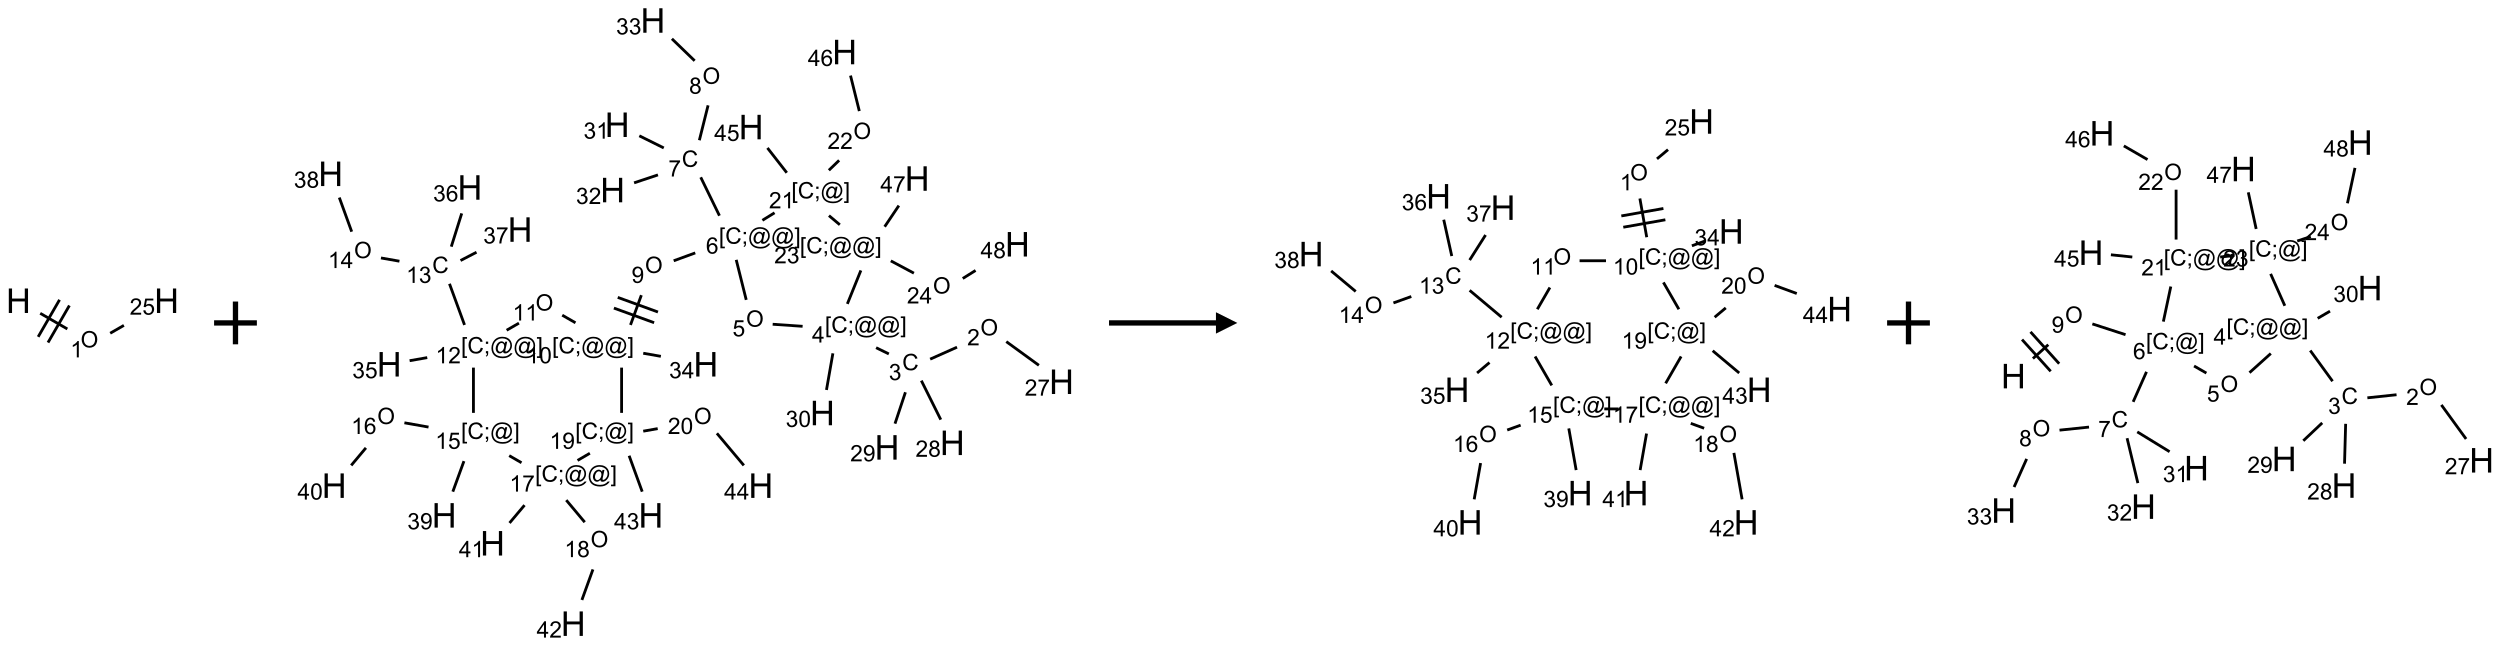 <?xml version="1.0" encoding="UTF-8"?>
<svg xmlns="http://www.w3.org/2000/svg" xmlns:xlink="http://www.w3.org/1999/xlink" width="1169" height="302" viewBox="0 0 1169 302">
<defs>
<g>
<g id="glyph-0-0">
<path d="M 2 0 L 2 -10 L 10 -10 L 10 0 Z M 2.25 -0.25 L 9.75 -0.25 L 9.75 -9.75 L 2.25 -9.75 Z M 2.25 -0.25 "/>
</g>
<g id="glyph-0-1">
<path d="M 1.281 0 L 1.281 -11.453 L 2.797 -11.453 L 2.797 -6.75 L 8.75 -6.75 L 8.75 -11.453 L 10.266 -11.453 L 10.266 0 L 8.75 0 L 8.75 -5.398 L 2.797 -5.398 L 2.797 0 Z M 1.281 0 "/>
</g>
<g id="glyph-1-0">
<path d="M 1.332 0 L 1.332 -6.668 L 6.668 -6.668 L 6.668 0 Z M 1.5 -0.168 L 6.5 -0.168 L 6.5 -6.5 L 1.5 -6.5 Z M 1.5 -0.168 "/>
</g>
<g id="glyph-1-1">
<path d="M 0.516 -3.719 C 0.516 -4.984 0.855 -5.977 1.535 -6.695 C 2.215 -7.414 3.094 -7.77 4.172 -7.77 C 4.875 -7.77 5.512 -7.602 6.078 -7.266 C 6.645 -6.93 7.074 -6.461 7.371 -5.855 C 7.668 -5.254 7.816 -4.57 7.816 -3.809 C 7.816 -3.035 7.66 -2.34 7.348 -1.73 C 7.035 -1.117 6.594 -0.656 6.02 -0.34 C 5.449 -0.027 4.828 0.129 4.168 0.129 C 3.449 0.129 2.805 -0.043 2.238 -0.391 C 1.672 -0.738 1.246 -1.211 0.953 -1.812 C 0.66 -2.414 0.516 -3.047 0.516 -3.719 Z M 1.559 -3.703 C 1.559 -2.781 1.805 -2.059 2.301 -1.527 C 2.793 -1 3.414 -0.734 4.16 -0.734 C 4.922 -0.734 5.547 -1 6.039 -1.535 C 6.531 -2.07 6.777 -2.828 6.777 -3.812 C 6.777 -4.434 6.672 -4.977 6.461 -5.441 C 6.25 -5.902 5.945 -6.262 5.539 -6.52 C 5.133 -6.773 4.68 -6.902 4.176 -6.902 C 3.461 -6.902 2.848 -6.656 2.332 -6.164 C 1.816 -5.672 1.559 -4.852 1.559 -3.703 Z M 1.559 -3.703 "/>
</g>
<g id="glyph-1-2">
<path d="M 3.973 0 L 3.035 0 L 3.035 -5.973 C 2.809 -5.758 2.516 -5.543 2.148 -5.328 C 1.781 -5.113 1.453 -4.953 1.16 -4.844 L 1.16 -5.75 C 1.684 -5.996 2.145 -6.297 2.535 -6.645 C 2.93 -6.996 3.207 -7.336 3.371 -7.668 L 3.973 -7.668 Z M 3.973 0 "/>
</g>
<g id="glyph-1-3">
<path d="M 5.371 -0.902 L 5.371 0 L 0.324 0 C 0.316 -0.227 0.352 -0.441 0.434 -0.652 C 0.562 -0.996 0.766 -1.332 1.051 -1.668 C 1.332 -2 1.742 -2.387 2.277 -2.824 C 3.105 -3.504 3.668 -4.043 3.957 -4.441 C 4.25 -4.84 4.395 -5.215 4.395 -5.566 C 4.395 -5.938 4.262 -6.254 3.996 -6.508 C 3.73 -6.762 3.387 -6.891 2.957 -6.891 C 2.508 -6.891 2.145 -6.754 1.875 -6.484 C 1.605 -6.215 1.469 -5.84 1.465 -5.359 L 0.5 -5.457 C 0.566 -6.176 0.812 -6.727 1.246 -7.102 C 1.676 -7.477 2.254 -7.668 2.98 -7.668 C 3.711 -7.668 4.293 -7.465 4.719 -7.059 C 5.145 -6.652 5.359 -6.148 5.359 -5.547 C 5.359 -5.242 5.297 -4.941 5.172 -4.645 C 5.047 -4.352 4.84 -4.039 4.551 -3.715 C 4.262 -3.387 3.777 -2.938 3.105 -2.371 C 2.543 -1.898 2.18 -1.578 2.02 -1.41 C 1.859 -1.242 1.73 -1.07 1.625 -0.902 Z M 5.371 -0.902 "/>
</g>
<g id="glyph-1-4">
<path d="M 0.441 -2 L 1.426 -2.082 C 1.5 -1.605 1.668 -1.242 1.934 -1.004 C 2.199 -0.762 2.52 -0.641 2.895 -0.641 C 3.348 -0.641 3.73 -0.812 4.043 -1.152 C 4.355 -1.492 4.512 -1.941 4.512 -2.504 C 4.512 -3.039 4.359 -3.461 4.059 -3.77 C 3.758 -4.078 3.367 -4.234 2.879 -4.234 C 2.578 -4.234 2.305 -4.164 2.062 -4.027 C 1.82 -3.891 1.629 -3.715 1.488 -3.496 L 0.609 -3.609 L 1.348 -7.531 L 5.145 -7.531 L 5.145 -6.637 L 2.098 -6.637 L 1.688 -4.582 C 2.145 -4.902 2.625 -5.062 3.129 -5.062 C 3.797 -5.062 4.359 -4.832 4.816 -4.371 C 5.277 -3.91 5.504 -3.312 5.504 -2.59 C 5.504 -1.898 5.305 -1.301 4.902 -0.797 C 4.41 -0.18 3.742 0.129 2.895 0.129 C 2.199 0.129 1.633 -0.062 1.195 -0.453 C 0.758 -0.844 0.504 -1.359 0.441 -2 Z M 0.441 -2 "/>
</g>
<g id="glyph-1-5">
<path d="M 6.27 -2.676 L 7.281 -2.422 C 7.07 -1.594 6.688 -0.961 6.137 -0.523 C 5.586 -0.086 4.914 0.129 4.121 0.129 C 3.297 0.129 2.629 -0.039 2.113 -0.371 C 1.598 -0.707 1.203 -1.191 0.934 -1.828 C 0.664 -2.465 0.531 -3.145 0.531 -3.875 C 0.531 -4.672 0.684 -5.363 0.988 -5.957 C 1.293 -6.547 1.723 -6.996 2.285 -7.305 C 2.844 -7.613 3.461 -7.766 4.137 -7.766 C 4.898 -7.766 5.543 -7.57 6.062 -7.184 C 6.582 -6.793 6.945 -6.246 7.152 -5.543 L 6.156 -5.309 C 5.98 -5.863 5.723 -6.266 5.387 -6.52 C 5.051 -6.773 4.625 -6.902 4.113 -6.902 C 3.527 -6.902 3.039 -6.762 2.645 -6.48 C 2.25 -6.199 1.973 -5.82 1.812 -5.348 C 1.652 -4.871 1.574 -4.383 1.574 -3.879 C 1.574 -3.23 1.668 -2.664 1.855 -2.18 C 2.047 -1.695 2.34 -1.332 2.738 -1.094 C 3.137 -0.855 3.57 -0.734 4.035 -0.734 C 4.602 -0.734 5.082 -0.898 5.473 -1.223 C 5.867 -1.551 6.133 -2.035 6.27 -2.676 Z M 6.27 -2.676 "/>
</g>
<g id="glyph-1-6">
<path d="M 0.449 -2.016 L 1.387 -2.141 C 1.492 -1.609 1.676 -1.227 1.934 -0.992 C 2.191 -0.758 2.508 -0.641 2.879 -0.641 C 3.32 -0.641 3.695 -0.793 3.996 -1.098 C 4.301 -1.402 4.453 -1.781 4.453 -2.234 C 4.453 -2.664 4.312 -3.02 4.031 -3.301 C 3.75 -3.578 3.391 -3.719 2.957 -3.719 C 2.781 -3.719 2.562 -3.684 2.297 -3.613 L 2.402 -4.438 C 2.465 -4.43 2.516 -4.426 2.551 -4.426 C 2.949 -4.426 3.312 -4.531 3.629 -4.738 C 3.949 -4.949 4.109 -5.27 4.109 -5.703 C 4.109 -6.047 3.992 -6.332 3.762 -6.559 C 3.527 -6.785 3.227 -6.895 2.859 -6.895 C 2.496 -6.895 2.191 -6.781 1.949 -6.551 C 1.707 -6.324 1.547 -5.98 1.48 -5.52 L 0.543 -5.688 C 0.656 -6.316 0.918 -6.805 1.324 -7.148 C 1.73 -7.492 2.234 -7.668 2.84 -7.668 C 3.254 -7.668 3.641 -7.578 3.988 -7.398 C 4.34 -7.219 4.609 -6.977 4.793 -6.668 C 4.98 -6.359 5.074 -6.031 5.074 -5.684 C 5.074 -5.352 4.984 -5.051 4.809 -4.781 C 4.629 -4.512 4.367 -4.297 4.02 -4.137 C 4.473 -4.031 4.824 -3.816 5.074 -3.488 C 5.324 -3.16 5.449 -2.75 5.449 -2.254 C 5.449 -1.59 5.203 -1.023 4.719 -0.559 C 4.234 -0.098 3.617 0.137 2.875 0.137 C 2.203 0.137 1.648 -0.062 1.207 -0.465 C 0.762 -0.863 0.512 -1.379 0.449 -2.016 Z M 0.449 -2.016 "/>
</g>
<g id="glyph-1-7">
<path d="M 0.723 2.121 L 0.723 -7.637 L 2.793 -7.637 L 2.793 -6.859 L 1.66 -6.859 L 1.66 1.344 L 2.793 1.344 L 2.793 2.121 Z M 0.723 2.121 "/>
</g>
<g id="glyph-1-8">
<path d="M 0.949 -4.465 L 0.949 -5.531 L 2.016 -5.531 L 2.016 -4.465 Z M 0.949 0 L 0.949 -1.066 L 2.016 -1.066 L 2.016 0 C 2.016 0.391 1.945 0.711 1.809 0.949 C 1.668 1.191 1.449 1.379 1.145 1.512 L 0.887 1.109 C 1.082 1.023 1.23 0.895 1.324 0.727 C 1.418 0.559 1.469 0.316 1.48 0 Z M 0.949 0 "/>
</g>
<g id="glyph-1-9">
<path d="M 6.047 -0.848 C 5.82 -0.59 5.57 -0.379 5.289 -0.223 C 5.008 -0.062 4.73 0.016 4.449 0.016 C 4.141 0.016 3.84 -0.074 3.547 -0.254 C 3.254 -0.434 3.02 -0.715 2.836 -1.09 C 2.652 -1.465 2.562 -1.875 2.562 -2.324 C 2.562 -2.875 2.703 -3.43 2.988 -3.98 C 3.27 -4.535 3.621 -4.953 4.043 -5.23 C 4.461 -5.508 4.871 -5.645 5.266 -5.645 C 5.566 -5.645 5.855 -5.566 6.129 -5.41 C 6.402 -5.25 6.641 -5.012 6.84 -4.688 L 7.016 -5.496 L 7.949 -5.496 L 7.199 -2 C 7.094 -1.516 7.043 -1.246 7.043 -1.191 C 7.043 -1.098 7.078 -1.02 7.148 -0.949 C 7.219 -0.883 7.305 -0.848 7.406 -0.848 C 7.59 -0.848 7.832 -0.953 8.129 -1.168 C 8.527 -1.445 8.84 -1.816 9.07 -2.285 C 9.301 -2.75 9.418 -3.234 9.418 -3.73 C 9.418 -4.309 9.27 -4.852 8.973 -5.355 C 8.676 -5.859 8.23 -6.262 7.645 -6.562 C 7.055 -6.863 6.406 -7.016 5.691 -7.016 C 4.879 -7.016 4.137 -6.824 3.465 -6.445 C 2.793 -6.066 2.273 -5.52 1.902 -4.809 C 1.535 -4.098 1.348 -3.34 1.348 -2.527 C 1.348 -1.676 1.535 -0.941 1.902 -0.328 C 2.273 0.285 2.809 0.742 3.508 1.035 C 4.207 1.328 4.984 1.473 5.832 1.473 C 6.742 1.473 7.504 1.32 8.121 1.016 C 8.734 0.711 9.195 0.34 9.5 -0.098 L 10.441 -0.098 C 10.266 0.266 9.961 0.637 9.531 1.016 C 9.102 1.395 8.59 1.695 7.996 1.914 C 7.402 2.133 6.688 2.246 5.848 2.246 C 5.078 2.246 4.367 2.145 3.715 1.949 C 3.066 1.75 2.512 1.453 2.051 1.055 C 1.594 0.656 1.25 0.199 1.016 -0.316 C 0.723 -0.973 0.578 -1.684 0.578 -2.441 C 0.578 -3.289 0.75 -4.098 1.098 -4.863 C 1.523 -5.805 2.125 -6.527 2.902 -7.027 C 3.684 -7.527 4.629 -7.777 5.738 -7.777 C 6.602 -7.777 7.375 -7.602 8.059 -7.246 C 8.746 -6.895 9.285 -6.371 9.684 -5.672 C 10.02 -5.07 10.188 -4.418 10.188 -3.715 C 10.188 -2.707 9.832 -1.812 9.125 -1.031 C 8.492 -0.328 7.801 0.02 7.051 0.02 C 6.812 0.02 6.617 -0.016 6.473 -0.09 C 6.324 -0.16 6.215 -0.266 6.145 -0.402 C 6.102 -0.488 6.066 -0.637 6.047 -0.848 Z M 3.527 -2.262 C 3.527 -1.785 3.641 -1.414 3.863 -1.152 C 4.09 -0.887 4.348 -0.754 4.641 -0.754 C 4.836 -0.754 5.039 -0.812 5.254 -0.93 C 5.469 -1.047 5.676 -1.219 5.871 -1.449 C 6.066 -1.676 6.23 -1.969 6.355 -2.32 C 6.48 -2.672 6.543 -3.027 6.543 -3.379 C 6.543 -3.852 6.426 -4.219 6.191 -4.48 C 5.957 -4.738 5.672 -4.871 5.332 -4.871 C 5.109 -4.871 4.902 -4.812 4.707 -4.699 C 4.512 -4.586 4.32 -4.406 4.137 -4.156 C 3.953 -3.906 3.805 -3.602 3.691 -3.246 C 3.582 -2.887 3.527 -2.559 3.527 -2.262 Z M 3.527 -2.262 "/>
</g>
<g id="glyph-1-10">
<path d="M 2.27 2.121 L 0.203 2.121 L 0.203 1.344 L 1.332 1.344 L 1.332 -6.859 L 0.203 -6.859 L 0.203 -7.637 L 2.27 -7.637 Z M 2.27 2.121 "/>
</g>
<g id="glyph-1-11">
<path d="M 3.449 0 L 3.449 -1.828 L 0.137 -1.828 L 0.137 -2.688 L 3.621 -7.637 L 4.387 -7.637 L 4.387 -2.688 L 5.418 -2.688 L 5.418 -1.828 L 4.387 -1.828 L 4.387 0 Z M 3.449 -2.688 L 3.449 -6.129 L 1.059 -2.688 Z M 3.449 -2.688 "/>
</g>
<g id="glyph-1-12">
<path d="M 0.441 -3.766 C 0.441 -4.668 0.535 -5.395 0.723 -5.945 C 0.906 -6.496 1.184 -6.922 1.551 -7.219 C 1.918 -7.516 2.375 -7.668 2.934 -7.668 C 3.344 -7.668 3.703 -7.586 4.012 -7.418 C 4.32 -7.254 4.574 -7.016 4.777 -6.707 C 4.977 -6.395 5.137 -6.016 5.25 -5.57 C 5.363 -5.125 5.422 -4.523 5.422 -3.766 C 5.422 -2.871 5.328 -2.148 5.145 -1.598 C 4.961 -1.047 4.688 -0.621 4.32 -0.32 C 3.953 -0.02 3.492 0.129 2.934 0.129 C 2.195 0.129 1.617 -0.133 1.199 -0.66 C 0.695 -1.297 0.441 -2.332 0.441 -3.766 Z M 1.406 -3.766 C 1.406 -2.512 1.555 -1.68 1.848 -1.262 C 2.141 -0.848 2.5 -0.641 2.934 -0.641 C 3.363 -0.641 3.727 -0.848 4.02 -1.266 C 4.312 -1.684 4.457 -2.516 4.457 -3.766 C 4.457 -5.023 4.312 -5.859 4.02 -6.27 C 3.727 -6.684 3.359 -6.891 2.922 -6.891 C 2.492 -6.891 2.148 -6.707 1.891 -6.344 C 1.566 -5.879 1.406 -5.02 1.406 -3.766 Z M 1.406 -3.766 "/>
</g>
<g id="glyph-1-13">
<path d="M 5.309 -5.766 L 4.375 -5.691 C 4.293 -6.059 4.172 -6.328 4.02 -6.496 C 3.766 -6.762 3.453 -6.895 3.082 -6.895 C 2.785 -6.895 2.523 -6.812 2.297 -6.645 C 2 -6.43 1.77 -6.117 1.598 -5.703 C 1.43 -5.289 1.34 -4.703 1.332 -3.938 C 1.559 -4.281 1.836 -4.535 2.16 -4.703 C 2.488 -4.871 2.828 -4.953 3.188 -4.953 C 3.812 -4.953 4.344 -4.723 4.785 -4.262 C 5.223 -3.801 5.441 -3.207 5.441 -2.48 C 5.441 -2 5.34 -1.555 5.133 -1.145 C 4.926 -0.73 4.641 -0.418 4.281 -0.199 C 3.922 0.02 3.512 0.129 3.051 0.129 C 2.27 0.129 1.633 -0.156 1.141 -0.73 C 0.648 -1.305 0.402 -2.254 0.402 -3.574 C 0.402 -5.051 0.672 -6.121 1.219 -6.793 C 1.695 -7.375 2.336 -7.668 3.141 -7.668 C 3.742 -7.668 4.234 -7.5 4.617 -7.16 C 5 -6.824 5.23 -6.359 5.309 -5.766 Z M 1.48 -2.473 C 1.48 -2.152 1.547 -1.844 1.684 -1.547 C 1.82 -1.25 2.016 -1.027 2.262 -0.871 C 2.508 -0.719 2.766 -0.641 3.035 -0.641 C 3.434 -0.641 3.773 -0.801 4.059 -1.121 C 4.344 -1.441 4.484 -1.875 4.484 -2.422 C 4.484 -2.949 4.344 -3.367 4.062 -3.668 C 3.781 -3.973 3.426 -4.125 3 -4.125 C 2.578 -4.125 2.219 -3.973 1.922 -3.668 C 1.625 -3.363 1.48 -2.969 1.48 -2.473 Z M 1.48 -2.473 "/>
</g>
<g id="glyph-1-14">
<path d="M 0.504 -6.637 L 0.504 -7.535 L 5.449 -7.535 L 5.449 -6.809 C 4.961 -6.289 4.48 -5.602 4.004 -4.746 C 3.527 -3.887 3.156 -3.004 2.895 -2.098 C 2.707 -1.461 2.59 -0.762 2.535 0 L 1.574 0 C 1.582 -0.602 1.703 -1.328 1.926 -2.176 C 2.152 -3.027 2.477 -3.848 2.898 -4.637 C 3.32 -5.426 3.77 -6.094 4.246 -6.637 Z M 0.504 -6.637 "/>
</g>
<g id="glyph-1-15">
<path d="M 1.887 -4.141 C 1.496 -4.281 1.207 -4.484 1.02 -4.75 C 0.832 -5.016 0.738 -5.328 0.738 -5.699 C 0.738 -6.254 0.938 -6.719 1.34 -7.098 C 1.738 -7.477 2.27 -7.668 2.934 -7.668 C 3.598 -7.668 4.137 -7.473 4.543 -7.086 C 4.949 -6.699 5.152 -6.227 5.152 -5.672 C 5.152 -5.316 5.059 -5.008 4.871 -4.746 C 4.688 -4.484 4.406 -4.281 4.027 -4.141 C 4.496 -3.988 4.852 -3.742 5.098 -3.402 C 5.34 -3.062 5.465 -2.656 5.465 -2.184 C 5.465 -1.531 5.234 -0.98 4.77 -0.535 C 4.309 -0.09 3.703 0.129 2.949 0.129 C 2.195 0.129 1.586 -0.094 1.125 -0.539 C 0.664 -0.984 0.434 -1.543 0.434 -2.207 C 0.434 -2.703 0.559 -3.121 0.809 -3.457 C 1.062 -3.793 1.422 -4.02 1.887 -4.141 Z M 1.699 -5.73 C 1.699 -5.367 1.812 -5.074 2.047 -4.844 C 2.281 -4.613 2.582 -4.5 2.953 -4.5 C 3.312 -4.5 3.609 -4.613 3.84 -4.84 C 4.07 -5.066 4.188 -5.348 4.188 -5.676 C 4.188 -6.02 4.07 -6.309 3.832 -6.543 C 3.594 -6.777 3.297 -6.895 2.941 -6.895 C 2.586 -6.895 2.289 -6.781 2.051 -6.551 C 1.816 -6.324 1.699 -6.047 1.699 -5.73 Z M 1.395 -2.203 C 1.395 -1.938 1.461 -1.676 1.586 -1.426 C 1.711 -1.176 1.902 -0.984 2.152 -0.848 C 2.402 -0.711 2.672 -0.641 2.957 -0.641 C 3.406 -0.641 3.777 -0.785 4.066 -1.074 C 4.359 -1.363 4.504 -1.727 4.504 -2.172 C 4.504 -2.625 4.355 -2.996 4.055 -3.293 C 3.754 -3.586 3.379 -3.734 2.926 -3.734 C 2.484 -3.734 2.121 -3.59 1.832 -3.297 C 1.543 -3.004 1.395 -2.641 1.395 -2.203 Z M 1.395 -2.203 "/>
</g>
<g id="glyph-1-16">
<path d="M 0.582 -1.766 L 1.484 -1.848 C 1.562 -1.426 1.707 -1.117 1.922 -0.926 C 2.137 -0.734 2.414 -0.641 2.75 -0.641 C 3.039 -0.641 3.289 -0.707 3.508 -0.84 C 3.727 -0.973 3.902 -1.148 4.043 -1.367 C 4.18 -1.586 4.297 -1.887 4.391 -2.262 C 4.484 -2.637 4.531 -3.016 4.531 -3.406 C 4.531 -3.449 4.531 -3.512 4.527 -3.594 C 4.34 -3.297 4.082 -3.055 3.758 -2.867 C 3.434 -2.68 3.082 -2.59 2.703 -2.59 C 2.07 -2.59 1.535 -2.816 1.098 -3.277 C 0.66 -3.734 0.441 -4.34 0.441 -5.09 C 0.441 -5.863 0.672 -6.484 1.129 -6.957 C 1.586 -7.43 2.156 -7.668 2.844 -7.668 C 3.34 -7.668 3.793 -7.531 4.207 -7.266 C 4.617 -7 4.93 -6.617 5.145 -6.121 C 5.355 -5.629 5.465 -4.91 5.465 -3.973 C 5.465 -2.996 5.359 -2.223 5.145 -1.645 C 4.934 -1.066 4.617 -0.625 4.199 -0.324 C 3.781 -0.02 3.293 0.129 2.73 0.129 C 2.133 0.129 1.645 -0.035 1.266 -0.367 C 0.887 -0.699 0.66 -1.164 0.582 -1.766 Z M 4.422 -5.137 C 4.422 -5.676 4.277 -6.102 3.992 -6.418 C 3.707 -6.734 3.359 -6.891 2.957 -6.891 C 2.543 -6.891 2.18 -6.719 1.871 -6.379 C 1.562 -6.039 1.406 -5.598 1.406 -5.059 C 1.406 -4.57 1.555 -4.176 1.848 -3.871 C 2.141 -3.566 2.5 -3.418 2.934 -3.418 C 3.367 -3.418 3.723 -3.57 4.004 -3.871 C 4.281 -4.176 4.422 -4.598 4.422 -5.137 Z M 4.422 -5.137 "/>
</g>
</g>
</defs>
<path fill="none" stroke-width="0.033" stroke-linecap="butt" stroke-linejoin="miter" stroke="rgb(0%, 0%, 0%)" stroke-opacity="1" stroke-miterlimit="10" d="M 0.255 0.147 L 0.572 0.33 " transform="matrix(40, 0, 0, 40, 8.607, 140.623)"/>
<path fill="none" stroke-width="0.033" stroke-linecap="butt" stroke-linejoin="miter" stroke="rgb(0%, 0%, 0%)" stroke-opacity="1" stroke-miterlimit="10" d="M 0.346 0.489 L 0.596 0.056 " transform="matrix(40, 0, 0, 40, 8.607, 140.623)"/>
<path fill="none" stroke-width="0.033" stroke-linecap="butt" stroke-linejoin="miter" stroke="rgb(0%, 0%, 0%)" stroke-opacity="1" stroke-miterlimit="10" d="M 0.231 0.422 L 0.481 -0.011 " transform="matrix(40, 0, 0, 40, 8.607, 140.623)"/>
<path fill="none" stroke-width="0.033" stroke-linecap="butt" stroke-linejoin="miter" stroke="rgb(0%, 0%, 0%)" stroke-opacity="1" stroke-miterlimit="10" d="M 1.073 0.38 L 1.233 0.288 " transform="matrix(40, 0, 0, 40, 8.607, 140.623)"/>
<g fill="rgb(0%, 0%, 0%)" fill-opacity="1">
<use xlink:href="#glyph-0-1" x="2.836" y="146.352"/>
</g>
<g fill="rgb(0%, 0%, 0%)" fill-opacity="1">
<use xlink:href="#glyph-1-1" x="37.672" y="162.473"/>
</g>
<g fill="rgb(0%, 0%, 0%)" fill-opacity="1">
<use xlink:href="#glyph-1-2" x="32.879" y="167.105"/>
</g>
<g fill="rgb(0%, 0%, 0%)" fill-opacity="1">
<use xlink:href="#glyph-0-1" x="72.117" y="146.352"/>
</g>
<g fill="rgb(0%, 0%, 0%)" fill-opacity="1">
<use xlink:href="#glyph-1-3" x="60.629" y="147.145"/>
<use xlink:href="#glyph-1-4" x="66.561" y="147.145"/>
</g>
<path fill="none" stroke-width="0.062" stroke-linecap="butt" stroke-linejoin="miter" stroke="rgb(0%, 0%, 0%)" stroke-opacity="1" stroke-miterlimit="10" d="M 0 -0 L 0.5 -0 M 0.25 -0.25 L 0.25 0.25 " transform="matrix(40, 0, 0, 40, 100.111, 151)"/>
<path fill="none" stroke-width="0.033" stroke-linecap="butt" stroke-linejoin="miter" stroke="rgb(0%, 0%, 0%)" stroke-opacity="1" stroke-miterlimit="10" d="M 7.322 3.819 L 7.008 3.959 " transform="matrix(40, 0, 0, 40, 154.619, 9.58)"/>
<path fill="none" stroke-width="0.033" stroke-linecap="butt" stroke-linejoin="miter" stroke="rgb(0%, 0%, 0%)" stroke-opacity="1" stroke-miterlimit="10" d="M 6.525 3.898 L 6.376 3.825 " transform="matrix(40, 0, 0, 40, 154.619, 9.58)"/>
<path fill="none" stroke-width="0.033" stroke-linecap="butt" stroke-linejoin="miter" stroke="rgb(0%, 0%, 0%)" stroke-opacity="1" stroke-miterlimit="10" d="M 5.871 3.891 L 5.796 4.319 " transform="matrix(40, 0, 0, 40, 154.619, 9.58)"/>
<path fill="none" stroke-width="0.033" stroke-linecap="butt" stroke-linejoin="miter" stroke="rgb(0%, 0%, 0%)" stroke-opacity="1" stroke-miterlimit="10" d="M 5.517 3.575 L 5.167 3.551 " transform="matrix(40, 0, 0, 40, 154.619, 9.58)"/>
<path fill="none" stroke-width="0.033" stroke-linecap="butt" stroke-linejoin="miter" stroke="rgb(0%, 0%, 0%)" stroke-opacity="1" stroke-miterlimit="10" d="M 4.858 3.266 L 4.741 2.798 " transform="matrix(40, 0, 0, 40, 154.619, 9.58)"/>
<path fill="none" stroke-width="0.033" stroke-linecap="butt" stroke-linejoin="miter" stroke="rgb(0%, 0%, 0%)" stroke-opacity="1" stroke-miterlimit="10" d="M 4.545 2.282 L 4.326 1.833 " transform="matrix(40, 0, 0, 40, 154.619, 9.58)"/>
<path fill="none" stroke-width="0.033" stroke-linecap="butt" stroke-linejoin="miter" stroke="rgb(0%, 0%, 0%)" stroke-opacity="1" stroke-miterlimit="10" d="M 4.31 1.4 L 4.412 0.992 " transform="matrix(40, 0, 0, 40, 154.619, 9.58)"/>
<path fill="none" stroke-width="0.033" stroke-linecap="butt" stroke-linejoin="miter" stroke="rgb(0%, 0%, 0%)" stroke-opacity="1" stroke-miterlimit="10" d="M 4.255 0.471 L 3.989 0.214 " transform="matrix(40, 0, 0, 40, 154.619, 9.58)"/>
<path fill="none" stroke-width="0.033" stroke-linecap="butt" stroke-linejoin="miter" stroke="rgb(0%, 0%, 0%)" stroke-opacity="1" stroke-miterlimit="10" d="M 3.894 1.49 L 3.608 1.348 " transform="matrix(40, 0, 0, 40, 154.619, 9.58)"/>
<path fill="none" stroke-width="0.033" stroke-linecap="butt" stroke-linejoin="miter" stroke="rgb(0%, 0%, 0%)" stroke-opacity="1" stroke-miterlimit="10" d="M 3.826 1.805 L 3.547 1.898 " transform="matrix(40, 0, 0, 40, 154.619, 9.58)"/>
<path fill="none" stroke-width="0.033" stroke-linecap="butt" stroke-linejoin="miter" stroke="rgb(0%, 0%, 0%)" stroke-opacity="1" stroke-miterlimit="10" d="M 4.262 2.717 L 4.01 2.809 " transform="matrix(40, 0, 0, 40, 154.619, 9.58)"/>
<path fill="none" stroke-width="0.033" stroke-linecap="butt" stroke-linejoin="miter" stroke="rgb(0%, 0%, 0%)" stroke-opacity="1" stroke-miterlimit="10" d="M 3.632 3.211 L 3.505 3.559 " transform="matrix(40, 0, 0, 40, 154.619, 9.58)"/>
<path fill="none" stroke-width="0.033" stroke-linecap="butt" stroke-linejoin="miter" stroke="rgb(0%, 0%, 0%)" stroke-opacity="1" stroke-miterlimit="10" d="M 3.311 3.362 L 3.781 3.533 " transform="matrix(40, 0, 0, 40, 154.619, 9.58)"/>
<path fill="none" stroke-width="0.033" stroke-linecap="butt" stroke-linejoin="miter" stroke="rgb(0%, 0%, 0%)" stroke-opacity="1" stroke-miterlimit="10" d="M 3.356 3.237 L 3.826 3.408 " transform="matrix(40, 0, 0, 40, 154.619, 9.58)"/>
<path fill="none" stroke-width="0.033" stroke-linecap="butt" stroke-linejoin="miter" stroke="rgb(0%, 0%, 0%)" stroke-opacity="1" stroke-miterlimit="10" d="M 3.654 3.89 L 3.86 3.926 " transform="matrix(40, 0, 0, 40, 154.619, 9.58)"/>
<path fill="none" stroke-width="0.033" stroke-linecap="butt" stroke-linejoin="miter" stroke="rgb(0%, 0%, 0%)" stroke-opacity="1" stroke-miterlimit="10" d="M 2.862 3.534 L 2.707 3.445 " transform="matrix(40, 0, 0, 40, 154.619, 9.58)"/>
<path fill="none" stroke-width="0.033" stroke-linecap="butt" stroke-linejoin="miter" stroke="rgb(0%, 0%, 0%)" stroke-opacity="1" stroke-miterlimit="10" d="M 2.201 3.538 L 2.057 3.621 " transform="matrix(40, 0, 0, 40, 154.619, 9.58)"/>
<path fill="none" stroke-width="0.033" stroke-linecap="butt" stroke-linejoin="miter" stroke="rgb(0%, 0%, 0%)" stroke-opacity="1" stroke-miterlimit="10" d="M 1.565 3.559 L 1.389 3.078 " transform="matrix(40, 0, 0, 40, 154.619, 9.58)"/>
<path fill="none" stroke-width="0.033" stroke-linecap="butt" stroke-linejoin="miter" stroke="rgb(0%, 0%, 0%)" stroke-opacity="1" stroke-miterlimit="10" d="M 0.804 2.814 L 0.588 2.776 " transform="matrix(40, 0, 0, 40, 154.619, 9.58)"/>
<path fill="none" stroke-width="0.033" stroke-linecap="butt" stroke-linejoin="miter" stroke="rgb(0%, 0%, 0%)" stroke-opacity="1" stroke-miterlimit="10" d="M 0.246 2.469 L 0.101 2.07 " transform="matrix(40, 0, 0, 40, 154.619, 9.58)"/>
<path fill="none" stroke-width="0.033" stroke-linecap="butt" stroke-linejoin="miter" stroke="rgb(0%, 0%, 0%)" stroke-opacity="1" stroke-miterlimit="10" d="M 1.41 2.644 L 1.532 2.255 " transform="matrix(40, 0, 0, 40, 154.619, 9.58)"/>
<path fill="none" stroke-width="0.033" stroke-linecap="butt" stroke-linejoin="miter" stroke="rgb(0%, 0%, 0%)" stroke-opacity="1" stroke-miterlimit="10" d="M 1.518 2.806 L 1.705 2.709 " transform="matrix(40, 0, 0, 40, 154.619, 9.58)"/>
<path fill="none" stroke-width="0.033" stroke-linecap="butt" stroke-linejoin="miter" stroke="rgb(0%, 0%, 0%)" stroke-opacity="1" stroke-miterlimit="10" d="M 1.129 3.941 L 0.923 3.977 " transform="matrix(40, 0, 0, 40, 154.619, 9.58)"/>
<path fill="none" stroke-width="0.033" stroke-linecap="butt" stroke-linejoin="miter" stroke="rgb(0%, 0%, 0%)" stroke-opacity="1" stroke-miterlimit="10" d="M 1.669 4.058 L 1.669 4.587 " transform="matrix(40, 0, 0, 40, 154.619, 9.58)"/>
<path fill="none" stroke-width="0.033" stroke-linecap="butt" stroke-linejoin="miter" stroke="rgb(0%, 0%, 0%)" stroke-opacity="1" stroke-miterlimit="10" d="M 1.144 4.753 L 0.862 4.703 " transform="matrix(40, 0, 0, 40, 154.619, 9.58)"/>
<path fill="none" stroke-width="0.033" stroke-linecap="butt" stroke-linejoin="miter" stroke="rgb(0%, 0%, 0%)" stroke-opacity="1" stroke-miterlimit="10" d="M 0.412 4.996 L 0.24 5.201 " transform="matrix(40, 0, 0, 40, 154.619, 9.58)"/>
<path fill="none" stroke-width="0.033" stroke-linecap="butt" stroke-linejoin="miter" stroke="rgb(0%, 0%, 0%)" stroke-opacity="1" stroke-miterlimit="10" d="M 1.558 5.151 L 1.428 5.508 " transform="matrix(40, 0, 0, 40, 154.619, 9.58)"/>
<path fill="none" stroke-width="0.033" stroke-linecap="butt" stroke-linejoin="miter" stroke="rgb(0%, 0%, 0%)" stroke-opacity="1" stroke-miterlimit="10" d="M 2.087 5.087 L 2.231 5.17 " transform="matrix(40, 0, 0, 40, 154.619, 9.58)"/>
<path fill="none" stroke-width="0.033" stroke-linecap="butt" stroke-linejoin="miter" stroke="rgb(0%, 0%, 0%)" stroke-opacity="1" stroke-miterlimit="10" d="M 2.754 5.607 L 2.97 5.865 " transform="matrix(40, 0, 0, 40, 154.619, 9.58)"/>
<path fill="none" stroke-width="0.033" stroke-linecap="butt" stroke-linejoin="miter" stroke="rgb(0%, 0%, 0%)" stroke-opacity="1" stroke-miterlimit="10" d="M 3.066 6.417 L 2.937 6.774 " transform="matrix(40, 0, 0, 40, 154.619, 9.58)"/>
<path fill="none" stroke-width="0.033" stroke-linecap="butt" stroke-linejoin="miter" stroke="rgb(0%, 0%, 0%)" stroke-opacity="1" stroke-miterlimit="10" d="M 2.266 5.666 L 2.091 5.874 " transform="matrix(40, 0, 0, 40, 154.619, 9.58)"/>
<path fill="none" stroke-width="0.033" stroke-linecap="butt" stroke-linejoin="miter" stroke="rgb(0%, 0%, 0%)" stroke-opacity="1" stroke-miterlimit="10" d="M 2.886 5.143 L 3.03 5.059 " transform="matrix(40, 0, 0, 40, 154.619, 9.58)"/>
<path fill="none" stroke-width="0.033" stroke-linecap="butt" stroke-linejoin="miter" stroke="rgb(0%, 0%, 0%)" stroke-opacity="1" stroke-miterlimit="10" d="M 3.401 4.587 L 3.401 4.058 " transform="matrix(40, 0, 0, 40, 154.619, 9.58)"/>
<path fill="none" stroke-width="0.033" stroke-linecap="butt" stroke-linejoin="miter" stroke="rgb(0%, 0%, 0%)" stroke-opacity="1" stroke-miterlimit="10" d="M 3.654 4.801 L 3.823 4.771 " transform="matrix(40, 0, 0, 40, 154.619, 9.58)"/>
<path fill="none" stroke-width="0.033" stroke-linecap="butt" stroke-linejoin="miter" stroke="rgb(0%, 0%, 0%)" stroke-opacity="1" stroke-miterlimit="10" d="M 4.515 4.826 L 4.83 5.201 " transform="matrix(40, 0, 0, 40, 154.619, 9.58)"/>
<path fill="none" stroke-width="0.033" stroke-linecap="butt" stroke-linejoin="miter" stroke="rgb(0%, 0%, 0%)" stroke-opacity="1" stroke-miterlimit="10" d="M 3.489 5.088 L 3.642 5.508 " transform="matrix(40, 0, 0, 40, 154.619, 9.58)"/>
<path fill="none" stroke-width="0.033" stroke-linecap="butt" stroke-linejoin="miter" stroke="rgb(0%, 0%, 0%)" stroke-opacity="1" stroke-miterlimit="10" d="M 5.047 2.336 L 5.189 2.248 " transform="matrix(40, 0, 0, 40, 154.619, 9.58)"/>
<path fill="none" stroke-width="0.033" stroke-linecap="butt" stroke-linejoin="miter" stroke="rgb(0%, 0%, 0%)" stroke-opacity="1" stroke-miterlimit="10" d="M 5.824 1.751 L 5.944 1.635 " transform="matrix(40, 0, 0, 40, 154.619, 9.58)"/>
<path fill="none" stroke-width="0.033" stroke-linecap="butt" stroke-linejoin="miter" stroke="rgb(0%, 0%, 0%)" stroke-opacity="1" stroke-miterlimit="10" d="M 6.18 1.059 L 6.077 0.644 " transform="matrix(40, 0, 0, 40, 154.619, 9.58)"/>
<path fill="none" stroke-width="0.033" stroke-linecap="butt" stroke-linejoin="miter" stroke="rgb(0%, 0%, 0%)" stroke-opacity="1" stroke-miterlimit="10" d="M 5.332 1.78 L 5.106 1.49 " transform="matrix(40, 0, 0, 40, 154.619, 9.58)"/>
<path fill="none" stroke-width="0.033" stroke-linecap="butt" stroke-linejoin="miter" stroke="rgb(0%, 0%, 0%)" stroke-opacity="1" stroke-miterlimit="10" d="M 5.825 2.281 L 5.952 2.388 " transform="matrix(40, 0, 0, 40, 154.619, 9.58)"/>
<path fill="none" stroke-width="0.033" stroke-linecap="butt" stroke-linejoin="miter" stroke="rgb(0%, 0%, 0%)" stroke-opacity="1" stroke-miterlimit="10" d="M 6.198 2.922 L 6.04 3.313 " transform="matrix(40, 0, 0, 40, 154.619, 9.58)"/>
<path fill="none" stroke-width="0.033" stroke-linecap="butt" stroke-linejoin="miter" stroke="rgb(0%, 0%, 0%)" stroke-opacity="1" stroke-miterlimit="10" d="M 6.548 2.81 L 6.818 2.954 " transform="matrix(40, 0, 0, 40, 154.619, 9.58)"/>
<path fill="none" stroke-width="0.033" stroke-linecap="butt" stroke-linejoin="miter" stroke="rgb(0%, 0%, 0%)" stroke-opacity="1" stroke-miterlimit="10" d="M 7.389 3.016 L 7.539 2.922 " transform="matrix(40, 0, 0, 40, 154.619, 9.58)"/>
<path fill="none" stroke-width="0.033" stroke-linecap="butt" stroke-linejoin="miter" stroke="rgb(0%, 0%, 0%)" stroke-opacity="1" stroke-miterlimit="10" d="M 6.476 2.411 L 6.642 2.164 " transform="matrix(40, 0, 0, 40, 154.619, 9.58)"/>
<path fill="none" stroke-width="0.033" stroke-linecap="butt" stroke-linejoin="miter" stroke="rgb(0%, 0%, 0%)" stroke-opacity="1" stroke-miterlimit="10" d="M 6.905 4.21 L 7.132 4.666 " transform="matrix(40, 0, 0, 40, 154.619, 9.58)"/>
<path fill="none" stroke-width="0.033" stroke-linecap="butt" stroke-linejoin="miter" stroke="rgb(0%, 0%, 0%)" stroke-opacity="1" stroke-miterlimit="10" d="M 6.719 4.346 L 6.597 4.713 " transform="matrix(40, 0, 0, 40, 154.619, 9.58)"/>
<path fill="none" stroke-width="0.033" stroke-linecap="butt" stroke-linejoin="miter" stroke="rgb(0%, 0%, 0%)" stroke-opacity="1" stroke-miterlimit="10" d="M 7.898 3.754 L 8.279 4.031 " transform="matrix(40, 0, 0, 40, 154.619, 9.58)"/>
<g fill="rgb(0%, 0%, 0%)" fill-opacity="1">
<use xlink:href="#glyph-1-1" x="458.418" y="156.848"/>
</g>
<g fill="rgb(0%, 0%, 0%)" fill-opacity="1">
<use xlink:href="#glyph-1-3" x="452.23" y="161.477"/>
</g>
<g fill="rgb(0%, 0%, 0%)" fill-opacity="1">
<use xlink:href="#glyph-1-5" x="421.863" y="173.113"/>
</g>
<g fill="rgb(0%, 0%, 0%)" fill-opacity="1">
<use xlink:href="#glyph-1-6" x="415.609" y="177.746"/>
</g>
<g fill="rgb(0%, 0%, 0%)" fill-opacity="1">
<use xlink:href="#glyph-1-7" x="385.715" y="155.586"/>
<use xlink:href="#glyph-1-5" x="388.678" y="155.586"/>
<use xlink:href="#glyph-1-8" x="396.382" y="155.586"/>
<use xlink:href="#glyph-1-9" x="399.345" y="155.586"/>
<use xlink:href="#glyph-1-9" x="410.173" y="155.586"/>
<use xlink:href="#glyph-1-10" x="421.001" y="155.586"/>
</g>
<g fill="rgb(0%, 0%, 0%)" fill-opacity="1">
<use xlink:href="#glyph-1-11" x="379.691" y="160.18"/>
</g>
<g fill="rgb(0%, 0%, 0%)" fill-opacity="1">
<use xlink:href="#glyph-0-1" x="378.785" y="198.852"/>
</g>
<g fill="rgb(0%, 0%, 0%)" fill-opacity="1">
<use xlink:href="#glyph-1-6" x="367.379" y="199.645"/>
<use xlink:href="#glyph-1-12" x="373.311" y="199.645"/>
</g>
<g fill="rgb(0%, 0%, 0%)" fill-opacity="1">
<use xlink:href="#glyph-1-1" x="348.848" y="152.789"/>
</g>
<g fill="rgb(0%, 0%, 0%)" fill-opacity="1">
<use xlink:href="#glyph-1-4" x="342.52" y="157.289"/>
</g>
<g fill="rgb(0%, 0%, 0%)" fill-opacity="1">
<use xlink:href="#glyph-1-7" x="336.137" y="113.984"/>
<use xlink:href="#glyph-1-5" x="339.1" y="113.984"/>
<use xlink:href="#glyph-1-8" x="346.803" y="113.984"/>
<use xlink:href="#glyph-1-9" x="349.767" y="113.984"/>
<use xlink:href="#glyph-1-9" x="360.595" y="113.984"/>
<use xlink:href="#glyph-1-10" x="371.423" y="113.984"/>
</g>
<g fill="rgb(0%, 0%, 0%)" fill-opacity="1">
<use xlink:href="#glyph-1-13" x="330.086" y="118.609"/>
</g>
<g fill="rgb(0%, 0%, 0%)" fill-opacity="1">
<use xlink:href="#glyph-1-5" x="318.797" y="78.023"/>
</g>
<g fill="rgb(0%, 0%, 0%)" fill-opacity="1">
<use xlink:href="#glyph-1-14" x="312.543" y="82.531"/>
</g>
<g fill="rgb(0%, 0%, 0%)" fill-opacity="1">
<use xlink:href="#glyph-1-1" x="328.488" y="39.215"/>
</g>
<g fill="rgb(0%, 0%, 0%)" fill-opacity="1">
<use xlink:href="#glyph-1-15" x="322.207" y="43.848"/>
</g>
<g fill="rgb(0%, 0%, 0%)" fill-opacity="1">
<use xlink:href="#glyph-0-1" x="299.52" y="15.309"/>
</g>
<g fill="rgb(0%, 0%, 0%)" fill-opacity="1">
<use xlink:href="#glyph-1-6" x="288.086" y="16.102"/>
<use xlink:href="#glyph-1-6" x="294.018" y="16.102"/>
</g>
<g fill="rgb(0%, 0%, 0%)" fill-opacity="1">
<use xlink:href="#glyph-0-1" x="282.82" y="64.059"/>
</g>
<g fill="rgb(0%, 0%, 0%)" fill-opacity="1">
<use xlink:href="#glyph-1-6" x="272.859" y="64.852"/>
<use xlink:href="#glyph-1-2" x="278.792" y="64.852"/>
</g>
<g fill="rgb(0%, 0%, 0%)" fill-opacity="1">
<use xlink:href="#glyph-0-1" x="280.684" y="94.598"/>
</g>
<g fill="rgb(0%, 0%, 0%)" fill-opacity="1">
<use xlink:href="#glyph-1-6" x="269.328" y="95.391"/>
<use xlink:href="#glyph-1-3" x="275.26" y="95.391"/>
</g>
<g fill="rgb(0%, 0%, 0%)" fill-opacity="1">
<use xlink:href="#glyph-1-1" x="301.582" y="127.66"/>
</g>
<g fill="rgb(0%, 0%, 0%)" fill-opacity="1">
<use xlink:href="#glyph-1-16" x="295.297" y="132.293"/>
</g>
<g fill="rgb(0%, 0%, 0%)" fill-opacity="1">
<use xlink:href="#glyph-1-7" x="258.16" y="165.25"/>
<use xlink:href="#glyph-1-5" x="261.124" y="165.25"/>
<use xlink:href="#glyph-1-8" x="268.827" y="165.25"/>
<use xlink:href="#glyph-1-9" x="271.79" y="165.25"/>
<use xlink:href="#glyph-1-9" x="282.618" y="165.25"/>
<use xlink:href="#glyph-1-10" x="293.447" y="165.25"/>
</g>
<g fill="rgb(0%, 0%, 0%)" fill-opacity="1">
<use xlink:href="#glyph-1-2" x="246.195" y="169.879"/>
<use xlink:href="#glyph-1-12" x="252.128" y="169.879"/>
</g>
<g fill="rgb(0%, 0%, 0%)" fill-opacity="1">
<use xlink:href="#glyph-0-1" x="324.273" y="176.07"/>
</g>
<g fill="rgb(0%, 0%, 0%)" fill-opacity="1">
<use xlink:href="#glyph-1-6" x="312.871" y="176.863"/>
<use xlink:href="#glyph-1-11" x="318.803" y="176.863"/>
</g>
<g fill="rgb(0%, 0%, 0%)" fill-opacity="1">
<use xlink:href="#glyph-1-1" x="250.438" y="145.246"/>
</g>
<g fill="rgb(0%, 0%, 0%)" fill-opacity="1">
<use xlink:href="#glyph-1-2" x="239.711" y="149.879"/>
<use xlink:href="#glyph-1-2" x="245.643" y="149.879"/>
</g>
<g fill="rgb(0%, 0%, 0%)" fill-opacity="1">
<use xlink:href="#glyph-1-7" x="215.586" y="165.25"/>
<use xlink:href="#glyph-1-5" x="218.549" y="165.25"/>
<use xlink:href="#glyph-1-8" x="226.253" y="165.25"/>
<use xlink:href="#glyph-1-9" x="229.216" y="165.25"/>
<use xlink:href="#glyph-1-9" x="240.044" y="165.25"/>
<use xlink:href="#glyph-1-10" x="250.872" y="165.25"/>
</g>
<g fill="rgb(0%, 0%, 0%)" fill-opacity="1">
<use xlink:href="#glyph-1-2" x="203.672" y="169.879"/>
<use xlink:href="#glyph-1-3" x="209.604" y="169.879"/>
</g>
<g fill="rgb(0%, 0%, 0%)" fill-opacity="1">
<use xlink:href="#glyph-1-5" x="202.098" y="127.656"/>
</g>
<g fill="rgb(0%, 0%, 0%)" fill-opacity="1">
<use xlink:href="#glyph-1-2" x="189.914" y="132.293"/>
<use xlink:href="#glyph-1-6" x="195.846" y="132.293"/>
</g>
<g fill="rgb(0%, 0%, 0%)" fill-opacity="1">
<use xlink:href="#glyph-1-1" x="165.547" y="120.715"/>
</g>
<g fill="rgb(0%, 0%, 0%)" fill-opacity="1">
<use xlink:href="#glyph-1-2" x="153.375" y="125.344"/>
<use xlink:href="#glyph-1-11" x="159.307" y="125.344"/>
</g>
<g fill="rgb(0%, 0%, 0%)" fill-opacity="1">
<use xlink:href="#glyph-0-1" x="148.848" y="87.004"/>
</g>
<g fill="rgb(0%, 0%, 0%)" fill-opacity="1">
<use xlink:href="#glyph-1-6" x="137.398" y="87.797"/>
<use xlink:href="#glyph-1-15" x="143.331" y="87.797"/>
</g>
<g fill="rgb(0%, 0%, 0%)" fill-opacity="1">
<use xlink:href="#glyph-0-1" x="213.949" y="93.391"/>
</g>
<g fill="rgb(0%, 0%, 0%)" fill-opacity="1">
<use xlink:href="#glyph-1-6" x="202.52" y="94.184"/>
<use xlink:href="#glyph-1-13" x="208.452" y="94.184"/>
</g>
<g fill="rgb(0%, 0%, 0%)" fill-opacity="1">
<use xlink:href="#glyph-0-1" x="237.398" y="113.07"/>
</g>
<g fill="rgb(0%, 0%, 0%)" fill-opacity="1">
<use xlink:href="#glyph-1-6" x="225.965" y="113.859"/>
<use xlink:href="#glyph-1-14" x="231.897" y="113.859"/>
</g>
<g fill="rgb(0%, 0%, 0%)" fill-opacity="1">
<use xlink:href="#glyph-0-1" x="176.207" y="176.07"/>
</g>
<g fill="rgb(0%, 0%, 0%)" fill-opacity="1">
<use xlink:href="#glyph-1-6" x="164.719" y="176.863"/>
<use xlink:href="#glyph-1-4" x="170.651" y="176.863"/>
</g>
<g fill="rgb(0%, 0%, 0%)" fill-opacity="1">
<use xlink:href="#glyph-1-7" x="215.586" y="205.25"/>
<use xlink:href="#glyph-1-5" x="218.549" y="205.25"/>
<use xlink:href="#glyph-1-8" x="226.253" y="205.25"/>
<use xlink:href="#glyph-1-9" x="229.216" y="205.25"/>
<use xlink:href="#glyph-1-10" x="240.044" y="205.25"/>
</g>
<g fill="rgb(0%, 0%, 0%)" fill-opacity="1">
<use xlink:href="#glyph-1-2" x="203.539" y="209.879"/>
<use xlink:href="#glyph-1-4" x="209.471" y="209.879"/>
</g>
<g fill="rgb(0%, 0%, 0%)" fill-opacity="1">
<use xlink:href="#glyph-1-1" x="176.402" y="198.301"/>
</g>
<g fill="rgb(0%, 0%, 0%)" fill-opacity="1">
<use xlink:href="#glyph-1-2" x="164.207" y="202.934"/>
<use xlink:href="#glyph-1-13" x="170.139" y="202.934"/>
</g>
<g fill="rgb(0%, 0%, 0%)" fill-opacity="1">
<use xlink:href="#glyph-0-1" x="150.496" y="232.82"/>
</g>
<g fill="rgb(0%, 0%, 0%)" fill-opacity="1">
<use xlink:href="#glyph-1-11" x="139.09" y="233.613"/>
<use xlink:href="#glyph-1-12" x="145.022" y="233.613"/>
</g>
<g fill="rgb(0%, 0%, 0%)" fill-opacity="1">
<use xlink:href="#glyph-0-1" x="201.918" y="246.715"/>
</g>
<g fill="rgb(0%, 0%, 0%)" fill-opacity="1">
<use xlink:href="#glyph-1-6" x="190.469" y="247.508"/>
<use xlink:href="#glyph-1-16" x="196.401" y="247.508"/>
</g>
<g fill="rgb(0%, 0%, 0%)" fill-opacity="1">
<use xlink:href="#glyph-1-7" x="250.227" y="225.25"/>
<use xlink:href="#glyph-1-5" x="253.19" y="225.25"/>
<use xlink:href="#glyph-1-8" x="260.893" y="225.25"/>
<use xlink:href="#glyph-1-9" x="263.857" y="225.25"/>
<use xlink:href="#glyph-1-9" x="274.685" y="225.25"/>
<use xlink:href="#glyph-1-10" x="285.513" y="225.25"/>
</g>
<g fill="rgb(0%, 0%, 0%)" fill-opacity="1">
<use xlink:href="#glyph-1-2" x="238.238" y="229.879"/>
<use xlink:href="#glyph-1-14" x="244.171" y="229.879"/>
</g>
<g fill="rgb(0%, 0%, 0%)" fill-opacity="1">
<use xlink:href="#glyph-1-1" x="276.148" y="255.891"/>
</g>
<g fill="rgb(0%, 0%, 0%)" fill-opacity="1">
<use xlink:href="#glyph-1-2" x="263.934" y="260.52"/>
<use xlink:href="#glyph-1-15" x="269.866" y="260.52"/>
</g>
<g fill="rgb(0%, 0%, 0%)" fill-opacity="1">
<use xlink:href="#glyph-0-1" x="262.273" y="297.355"/>
</g>
<g fill="rgb(0%, 0%, 0%)" fill-opacity="1">
<use xlink:href="#glyph-1-11" x="250.918" y="298.148"/>
<use xlink:href="#glyph-1-3" x="256.85" y="298.148"/>
</g>
<g fill="rgb(0%, 0%, 0%)" fill-opacity="1">
<use xlink:href="#glyph-0-1" x="224.531" y="259.77"/>
</g>
<g fill="rgb(0%, 0%, 0%)" fill-opacity="1">
<use xlink:href="#glyph-1-11" x="214.57" y="260.559"/>
<use xlink:href="#glyph-1-2" x="220.503" y="260.559"/>
</g>
<g fill="rgb(0%, 0%, 0%)" fill-opacity="1">
<use xlink:href="#glyph-1-7" x="268.988" y="205.25"/>
<use xlink:href="#glyph-1-5" x="271.952" y="205.25"/>
<use xlink:href="#glyph-1-8" x="279.655" y="205.25"/>
<use xlink:href="#glyph-1-9" x="282.618" y="205.25"/>
<use xlink:href="#glyph-1-10" x="293.447" y="205.25"/>
</g>
<g fill="rgb(0%, 0%, 0%)" fill-opacity="1">
<use xlink:href="#glyph-1-2" x="256.98" y="209.879"/>
<use xlink:href="#glyph-1-16" x="262.913" y="209.879"/>
</g>
<g fill="rgb(0%, 0%, 0%)" fill-opacity="1">
<use xlink:href="#glyph-1-1" x="324.469" y="198.301"/>
</g>
<g fill="rgb(0%, 0%, 0%)" fill-opacity="1">
<use xlink:href="#glyph-1-3" x="312.297" y="202.934"/>
<use xlink:href="#glyph-1-12" x="318.229" y="202.934"/>
</g>
<g fill="rgb(0%, 0%, 0%)" fill-opacity="1">
<use xlink:href="#glyph-0-1" x="349.988" y="232.82"/>
</g>
<g fill="rgb(0%, 0%, 0%)" fill-opacity="1">
<use xlink:href="#glyph-1-11" x="338.586" y="233.582"/>
<use xlink:href="#glyph-1-11" x="344.518" y="233.582"/>
</g>
<g fill="rgb(0%, 0%, 0%)" fill-opacity="1">
<use xlink:href="#glyph-0-1" x="298.562" y="246.715"/>
</g>
<g fill="rgb(0%, 0%, 0%)" fill-opacity="1">
<use xlink:href="#glyph-1-11" x="287.129" y="247.508"/>
<use xlink:href="#glyph-1-6" x="293.061" y="247.508"/>
</g>
<g fill="rgb(0%, 0%, 0%)" fill-opacity="1">
<use xlink:href="#glyph-1-7" x="370.059" y="92.785"/>
<use xlink:href="#glyph-1-5" x="373.022" y="92.785"/>
<use xlink:href="#glyph-1-8" x="380.725" y="92.785"/>
<use xlink:href="#glyph-1-9" x="383.689" y="92.785"/>
<use xlink:href="#glyph-1-10" x="394.517" y="92.785"/>
</g>
<g fill="rgb(0%, 0%, 0%)" fill-opacity="1">
<use xlink:href="#glyph-1-3" x="359.543" y="97.414"/>
<use xlink:href="#glyph-1-2" x="365.475" y="97.414"/>
</g>
<g fill="rgb(0%, 0%, 0%)" fill-opacity="1">
<use xlink:href="#glyph-1-1" x="399.043" y="64.996"/>
</g>
<g fill="rgb(0%, 0%, 0%)" fill-opacity="1">
<use xlink:href="#glyph-1-3" x="386.922" y="69.629"/>
<use xlink:href="#glyph-1-3" x="392.854" y="69.629"/>
</g>
<g fill="rgb(0%, 0%, 0%)" fill-opacity="1">
<use xlink:href="#glyph-0-1" x="389.168" y="30.062"/>
</g>
<g fill="rgb(0%, 0%, 0%)" fill-opacity="1">
<use xlink:href="#glyph-1-11" x="377.742" y="30.855"/>
<use xlink:href="#glyph-1-13" x="383.674" y="30.855"/>
</g>
<g fill="rgb(0%, 0%, 0%)" fill-opacity="1">
<use xlink:href="#glyph-0-1" x="345.445" y="65.141"/>
</g>
<g fill="rgb(0%, 0%, 0%)" fill-opacity="1">
<use xlink:href="#glyph-1-11" x="333.957" y="65.902"/>
<use xlink:href="#glyph-1-4" x="339.889" y="65.902"/>
</g>
<g fill="rgb(0%, 0%, 0%)" fill-opacity="1">
<use xlink:href="#glyph-1-7" x="373.992" y="118.496"/>
<use xlink:href="#glyph-1-5" x="376.956" y="118.496"/>
<use xlink:href="#glyph-1-8" x="384.659" y="118.496"/>
<use xlink:href="#glyph-1-9" x="387.622" y="118.496"/>
<use xlink:href="#glyph-1-9" x="398.451" y="118.496"/>
<use xlink:href="#glyph-1-10" x="409.279" y="118.496"/>
</g>
<g fill="rgb(0%, 0%, 0%)" fill-opacity="1">
<use xlink:href="#glyph-1-3" x="362.004" y="123.125"/>
<use xlink:href="#glyph-1-6" x="367.936" y="123.125"/>
</g>
<g fill="rgb(0%, 0%, 0%)" fill-opacity="1">
<use xlink:href="#glyph-1-1" x="436.227" y="137.273"/>
</g>
<g fill="rgb(0%, 0%, 0%)" fill-opacity="1">
<use xlink:href="#glyph-1-3" x="424.062" y="141.906"/>
<use xlink:href="#glyph-1-11" x="429.995" y="141.906"/>
</g>
<g fill="rgb(0%, 0%, 0%)" fill-opacity="1">
<use xlink:href="#glyph-0-1" x="469.953" y="119.953"/>
</g>
<g fill="rgb(0%, 0%, 0%)" fill-opacity="1">
<use xlink:href="#glyph-1-11" x="458.504" y="120.746"/>
<use xlink:href="#glyph-1-15" x="464.436" y="120.746"/>
</g>
<g fill="rgb(0%, 0%, 0%)" fill-opacity="1">
<use xlink:href="#glyph-0-1" x="423.082" y="89.211"/>
</g>
<g fill="rgb(0%, 0%, 0%)" fill-opacity="1">
<use xlink:href="#glyph-1-11" x="411.648" y="89.973"/>
<use xlink:href="#glyph-1-14" x="417.581" y="89.973"/>
</g>
<g fill="rgb(0%, 0%, 0%)" fill-opacity="1">
<use xlink:href="#glyph-0-1" x="439.531" y="212.793"/>
</g>
<g fill="rgb(0%, 0%, 0%)" fill-opacity="1">
<use xlink:href="#glyph-1-3" x="428.082" y="213.586"/>
<use xlink:href="#glyph-1-15" x="434.014" y="213.586"/>
</g>
<g fill="rgb(0%, 0%, 0%)" fill-opacity="1">
<use xlink:href="#glyph-0-1" x="408.988" y="214.926"/>
</g>
<g fill="rgb(0%, 0%, 0%)" fill-opacity="1">
<use xlink:href="#glyph-1-3" x="397.543" y="215.719"/>
<use xlink:href="#glyph-1-16" x="403.475" y="215.719"/>
</g>
<g fill="rgb(0%, 0%, 0%)" fill-opacity="1">
<use xlink:href="#glyph-0-1" x="490.586" y="184.238"/>
</g>
<g fill="rgb(0%, 0%, 0%)" fill-opacity="1">
<use xlink:href="#glyph-1-3" x="479.152" y="185.027"/>
<use xlink:href="#glyph-1-14" x="485.085" y="185.027"/>
</g>
<path fill-rule="nonzero" fill="rgb(0%, 0%, 0%)" fill-opacity="1" d="M 518.578 152.25 L 568.578 152.25 L 568.578 156 L 578.578 151 L 568.578 146 L 568.578 149.75 L 518.578 149.75 "/>
<path fill="none" stroke-width="0.033" stroke-linecap="butt" stroke-linejoin="miter" stroke="rgb(0%, 0%, 0%)" stroke-opacity="1" stroke-miterlimit="10" d="M 3.843 0.9 L 3.923 1.353 " transform="matrix(40, 0, 0, 40, 613.088, 56.809)"/>
<path fill="none" stroke-width="0.033" stroke-linecap="butt" stroke-linejoin="miter" stroke="rgb(0%, 0%, 0%)" stroke-opacity="1" stroke-miterlimit="10" d="M 3.649 1.236 L 4.141 1.149 " transform="matrix(40, 0, 0, 40, 613.088, 56.809)"/>
<path fill="none" stroke-width="0.033" stroke-linecap="butt" stroke-linejoin="miter" stroke="rgb(0%, 0%, 0%)" stroke-opacity="1" stroke-miterlimit="10" d="M 3.626 1.104 L 4.118 1.017 " transform="matrix(40, 0, 0, 40, 613.088, 56.809)"/>
<path fill="none" stroke-width="0.033" stroke-linecap="butt" stroke-linejoin="miter" stroke="rgb(0%, 0%, 0%)" stroke-opacity="1" stroke-miterlimit="10" d="M 4.451 1.453 L 4.607 1.396 " transform="matrix(40, 0, 0, 40, 613.088, 56.809)"/>
<path fill="none" stroke-width="0.033" stroke-linecap="butt" stroke-linejoin="miter" stroke="rgb(0%, 0%, 0%)" stroke-opacity="1" stroke-miterlimit="10" d="M 3.447 1.628 L 3.138 1.628 " transform="matrix(40, 0, 0, 40, 613.088, 56.809)"/>
<path fill="none" stroke-width="0.033" stroke-linecap="butt" stroke-linejoin="miter" stroke="rgb(0%, 0%, 0%)" stroke-opacity="1" stroke-miterlimit="10" d="M 2.791 1.941 L 2.644 2.195 " transform="matrix(40, 0, 0, 40, 613.088, 56.809)"/>
<path fill="none" stroke-width="0.033" stroke-linecap="butt" stroke-linejoin="miter" stroke="rgb(0%, 0%, 0%)" stroke-opacity="1" stroke-miterlimit="10" d="M 2.227 2.288 L 1.853 1.974 " transform="matrix(40, 0, 0, 40, 613.088, 56.809)"/>
<path fill="none" stroke-width="0.033" stroke-linecap="butt" stroke-linejoin="miter" stroke="rgb(0%, 0%, 0%)" stroke-opacity="1" stroke-miterlimit="10" d="M 1.171 2.046 L 0.962 2.121 " transform="matrix(40, 0, 0, 40, 613.088, 56.809)"/>
<path fill="none" stroke-width="0.033" stroke-linecap="butt" stroke-linejoin="miter" stroke="rgb(0%, 0%, 0%)" stroke-opacity="1" stroke-miterlimit="10" d="M 0.521 1.987 L 0.234 1.747 " transform="matrix(40, 0, 0, 40, 613.088, 56.809)"/>
<path fill="none" stroke-width="0.033" stroke-linecap="butt" stroke-linejoin="miter" stroke="rgb(0%, 0%, 0%)" stroke-opacity="1" stroke-miterlimit="10" d="M 1.644 1.573 L 1.55 1.148 " transform="matrix(40, 0, 0, 40, 613.088, 56.809)"/>
<path fill="none" stroke-width="0.033" stroke-linecap="butt" stroke-linejoin="miter" stroke="rgb(0%, 0%, 0%)" stroke-opacity="1" stroke-miterlimit="10" d="M 1.853 1.62 L 2.039 1.327 " transform="matrix(40, 0, 0, 40, 613.088, 56.809)"/>
<path fill="none" stroke-width="0.033" stroke-linecap="butt" stroke-linejoin="miter" stroke="rgb(0%, 0%, 0%)" stroke-opacity="1" stroke-miterlimit="10" d="M 2.085 2.818 L 1.94 2.94 " transform="matrix(40, 0, 0, 40, 613.088, 56.809)"/>
<path fill="none" stroke-width="0.033" stroke-linecap="butt" stroke-linejoin="miter" stroke="rgb(0%, 0%, 0%)" stroke-opacity="1" stroke-miterlimit="10" d="M 2.618 2.747 L 2.813 3.085 " transform="matrix(40, 0, 0, 40, 613.088, 56.809)"/>
<path fill="none" stroke-width="0.033" stroke-linecap="butt" stroke-linejoin="miter" stroke="rgb(0%, 0%, 0%)" stroke-opacity="1" stroke-miterlimit="10" d="M 2.449 3.55 L 2.292 3.607 " transform="matrix(40, 0, 0, 40, 613.088, 56.809)"/>
<path fill="none" stroke-width="0.033" stroke-linecap="butt" stroke-linejoin="miter" stroke="rgb(0%, 0%, 0%)" stroke-opacity="1" stroke-miterlimit="10" d="M 1.981 3.993 L 1.906 4.417 " transform="matrix(40, 0, 0, 40, 613.088, 56.809)"/>
<path fill="none" stroke-width="0.033" stroke-linecap="butt" stroke-linejoin="miter" stroke="rgb(0%, 0%, 0%)" stroke-opacity="1" stroke-miterlimit="10" d="M 3.012 3.588 L 3.098 4.075 " transform="matrix(40, 0, 0, 40, 613.088, 56.809)"/>
<path fill="none" stroke-width="0.033" stroke-linecap="butt" stroke-linejoin="miter" stroke="rgb(0%, 0%, 0%)" stroke-opacity="1" stroke-miterlimit="10" d="M 3.427 3.36 L 3.594 3.36 " transform="matrix(40, 0, 0, 40, 613.088, 56.809)"/>
<path fill="none" stroke-width="0.033" stroke-linecap="butt" stroke-linejoin="miter" stroke="rgb(0%, 0%, 0%)" stroke-opacity="1" stroke-miterlimit="10" d="M 4.438 3.529 L 4.594 3.586 " transform="matrix(40, 0, 0, 40, 613.088, 56.809)"/>
<path fill="none" stroke-width="0.033" stroke-linecap="butt" stroke-linejoin="miter" stroke="rgb(0%, 0%, 0%)" stroke-opacity="1" stroke-miterlimit="10" d="M 4.942 3.874 L 5.038 4.417 " transform="matrix(40, 0, 0, 40, 613.088, 56.809)"/>
<path fill="none" stroke-width="0.033" stroke-linecap="butt" stroke-linejoin="miter" stroke="rgb(0%, 0%, 0%)" stroke-opacity="1" stroke-miterlimit="10" d="M 3.921 3.648 L 3.846 4.075 " transform="matrix(40, 0, 0, 40, 613.088, 56.809)"/>
<path fill="none" stroke-width="0.033" stroke-linecap="butt" stroke-linejoin="miter" stroke="rgb(0%, 0%, 0%)" stroke-opacity="1" stroke-miterlimit="10" d="M 4.144 3.061 L 4.325 2.747 " transform="matrix(40, 0, 0, 40, 613.088, 56.809)"/>
<path fill="none" stroke-width="0.033" stroke-linecap="butt" stroke-linejoin="miter" stroke="rgb(0%, 0%, 0%)" stroke-opacity="1" stroke-miterlimit="10" d="M 4.299 2.195 L 4.118 1.881 " transform="matrix(40, 0, 0, 40, 613.088, 56.809)"/>
<path fill="none" stroke-width="0.033" stroke-linecap="butt" stroke-linejoin="miter" stroke="rgb(0%, 0%, 0%)" stroke-opacity="1" stroke-miterlimit="10" d="M 4.717 2.288 L 4.847 2.179 " transform="matrix(40, 0, 0, 40, 613.088, 56.809)"/>
<path fill="none" stroke-width="0.033" stroke-linecap="butt" stroke-linejoin="miter" stroke="rgb(0%, 0%, 0%)" stroke-opacity="1" stroke-miterlimit="10" d="M 5.418 1.916 L 5.677 2.011 " transform="matrix(40, 0, 0, 40, 613.088, 56.809)"/>
<path fill="none" stroke-width="0.033" stroke-linecap="butt" stroke-linejoin="miter" stroke="rgb(0%, 0%, 0%)" stroke-opacity="1" stroke-miterlimit="10" d="M 4.694 2.68 L 5.004 2.94 " transform="matrix(40, 0, 0, 40, 613.088, 56.809)"/>
<path fill="none" stroke-width="0.033" stroke-linecap="butt" stroke-linejoin="miter" stroke="rgb(0%, 0%, 0%)" stroke-opacity="1" stroke-miterlimit="10" d="M 4.043 0.437 L 4.172 0.329 " transform="matrix(40, 0, 0, 40, 613.088, 56.809)"/>
<g fill="rgb(0%, 0%, 0%)" fill-opacity="1">
<use xlink:href="#glyph-1-1" x="762.258" y="84.367"/>
</g>
<g fill="rgb(0%, 0%, 0%)" fill-opacity="1">
<use xlink:href="#glyph-1-2" x="757.465" y="89"/>
</g>
<g fill="rgb(0%, 0%, 0%)" fill-opacity="1">
<use xlink:href="#glyph-1-7" x="766.172" y="123.766"/>
<use xlink:href="#glyph-1-5" x="769.135" y="123.766"/>
<use xlink:href="#glyph-1-8" x="776.839" y="123.766"/>
<use xlink:href="#glyph-1-9" x="779.802" y="123.766"/>
<use xlink:href="#glyph-1-9" x="790.63" y="123.766"/>
<use xlink:href="#glyph-1-10" x="801.458" y="123.766"/>
</g>
<g fill="rgb(0%, 0%, 0%)" fill-opacity="1">
<use xlink:href="#glyph-1-2" x="754.207" y="128.395"/>
<use xlink:href="#glyph-1-12" x="760.139" y="128.395"/>
</g>
<g fill="rgb(0%, 0%, 0%)" fill-opacity="1">
<use xlink:href="#glyph-0-1" x="803.773" y="113.961"/>
</g>
<g fill="rgb(0%, 0%, 0%)" fill-opacity="1">
<use xlink:href="#glyph-1-6" x="792.371" y="114.75"/>
<use xlink:href="#glyph-1-11" x="798.303" y="114.75"/>
</g>
<g fill="rgb(0%, 0%, 0%)" fill-opacity="1">
<use xlink:href="#glyph-1-1" x="726.383" y="123.762"/>
</g>
<g fill="rgb(0%, 0%, 0%)" fill-opacity="1">
<use xlink:href="#glyph-1-2" x="715.656" y="128.395"/>
<use xlink:href="#glyph-1-2" x="721.589" y="128.395"/>
</g>
<g fill="rgb(0%, 0%, 0%)" fill-opacity="1">
<use xlink:href="#glyph-1-7" x="706.172" y="158.406"/>
<use xlink:href="#glyph-1-5" x="709.135" y="158.406"/>
<use xlink:href="#glyph-1-8" x="716.839" y="158.406"/>
<use xlink:href="#glyph-1-9" x="719.802" y="158.406"/>
<use xlink:href="#glyph-1-9" x="730.63" y="158.406"/>
<use xlink:href="#glyph-1-10" x="741.458" y="158.406"/>
</g>
<g fill="rgb(0%, 0%, 0%)" fill-opacity="1">
<use xlink:href="#glyph-1-2" x="694.258" y="163.035"/>
<use xlink:href="#glyph-1-3" x="700.19" y="163.035"/>
</g>
<g fill="rgb(0%, 0%, 0%)" fill-opacity="1">
<use xlink:href="#glyph-1-5" x="675.727" y="132.688"/>
</g>
<g fill="rgb(0%, 0%, 0%)" fill-opacity="1">
<use xlink:href="#glyph-1-2" x="663.539" y="137.324"/>
<use xlink:href="#glyph-1-6" x="669.471" y="137.324"/>
</g>
<g fill="rgb(0%, 0%, 0%)" fill-opacity="1">
<use xlink:href="#glyph-1-1" x="638.152" y="146.371"/>
</g>
<g fill="rgb(0%, 0%, 0%)" fill-opacity="1">
<use xlink:href="#glyph-1-2" x="625.984" y="151.004"/>
<use xlink:href="#glyph-1-11" x="631.917" y="151.004"/>
</g>
<g fill="rgb(0%, 0%, 0%)" fill-opacity="1">
<use xlink:href="#glyph-0-1" x="607.316" y="124.539"/>
</g>
<g fill="rgb(0%, 0%, 0%)" fill-opacity="1">
<use xlink:href="#glyph-1-6" x="595.867" y="125.332"/>
<use xlink:href="#glyph-1-15" x="601.799" y="125.332"/>
</g>
<g fill="rgb(0%, 0%, 0%)" fill-opacity="1">
<use xlink:href="#glyph-0-1" x="666.887" y="97.52"/>
</g>
<g fill="rgb(0%, 0%, 0%)" fill-opacity="1">
<use xlink:href="#glyph-1-6" x="655.457" y="98.309"/>
<use xlink:href="#glyph-1-13" x="661.389" y="98.309"/>
</g>
<g fill="rgb(0%, 0%, 0%)" fill-opacity="1">
<use xlink:href="#glyph-0-1" x="697.035" y="102.832"/>
</g>
<g fill="rgb(0%, 0%, 0%)" fill-opacity="1">
<use xlink:href="#glyph-1-6" x="685.602" y="103.625"/>
<use xlink:href="#glyph-1-14" x="691.534" y="103.625"/>
</g>
<g fill="rgb(0%, 0%, 0%)" fill-opacity="1">
<use xlink:href="#glyph-0-1" x="675.547" y="187.992"/>
</g>
<g fill="rgb(0%, 0%, 0%)" fill-opacity="1">
<use xlink:href="#glyph-1-6" x="664.055" y="188.785"/>
<use xlink:href="#glyph-1-4" x="669.987" y="188.785"/>
</g>
<g fill="rgb(0%, 0%, 0%)" fill-opacity="1">
<use xlink:href="#glyph-1-7" x="726.172" y="193.047"/>
<use xlink:href="#glyph-1-5" x="729.135" y="193.047"/>
<use xlink:href="#glyph-1-8" x="736.839" y="193.047"/>
<use xlink:href="#glyph-1-9" x="739.802" y="193.047"/>
<use xlink:href="#glyph-1-10" x="750.63" y="193.047"/>
</g>
<g fill="rgb(0%, 0%, 0%)" fill-opacity="1">
<use xlink:href="#glyph-1-2" x="714.125" y="197.676"/>
<use xlink:href="#glyph-1-4" x="720.057" y="197.676"/>
</g>
<g fill="rgb(0%, 0%, 0%)" fill-opacity="1">
<use xlink:href="#glyph-1-1" x="691.617" y="206.723"/>
</g>
<g fill="rgb(0%, 0%, 0%)" fill-opacity="1">
<use xlink:href="#glyph-1-2" x="679.422" y="211.355"/>
<use xlink:href="#glyph-1-13" x="685.354" y="211.355"/>
</g>
<g fill="rgb(0%, 0%, 0%)" fill-opacity="1">
<use xlink:href="#glyph-0-1" x="681.652" y="249.996"/>
</g>
<g fill="rgb(0%, 0%, 0%)" fill-opacity="1">
<use xlink:href="#glyph-1-11" x="670.246" y="250.789"/>
<use xlink:href="#glyph-1-12" x="676.178" y="250.789"/>
</g>
<g fill="rgb(0%, 0%, 0%)" fill-opacity="1">
<use xlink:href="#glyph-0-1" x="733.133" y="236.312"/>
</g>
<g fill="rgb(0%, 0%, 0%)" fill-opacity="1">
<use xlink:href="#glyph-1-6" x="721.684" y="237.105"/>
<use xlink:href="#glyph-1-16" x="727.616" y="237.105"/>
</g>
<g fill="rgb(0%, 0%, 0%)" fill-opacity="1">
<use xlink:href="#glyph-1-7" x="766.172" y="193.047"/>
<use xlink:href="#glyph-1-5" x="769.135" y="193.047"/>
<use xlink:href="#glyph-1-8" x="776.839" y="193.047"/>
<use xlink:href="#glyph-1-9" x="779.802" y="193.047"/>
<use xlink:href="#glyph-1-9" x="790.63" y="193.047"/>
<use xlink:href="#glyph-1-10" x="801.458" y="193.047"/>
</g>
<g fill="rgb(0%, 0%, 0%)" fill-opacity="1">
<use xlink:href="#glyph-1-2" x="754.18" y="197.676"/>
<use xlink:href="#glyph-1-14" x="760.112" y="197.676"/>
</g>
<g fill="rgb(0%, 0%, 0%)" fill-opacity="1">
<use xlink:href="#glyph-1-1" x="803.969" y="206.723"/>
</g>
<g fill="rgb(0%, 0%, 0%)" fill-opacity="1">
<use xlink:href="#glyph-1-2" x="791.754" y="211.355"/>
<use xlink:href="#glyph-1-15" x="797.686" y="211.355"/>
</g>
<g fill="rgb(0%, 0%, 0%)" fill-opacity="1">
<use xlink:href="#glyph-0-1" x="810.719" y="249.996"/>
</g>
<g fill="rgb(0%, 0%, 0%)" fill-opacity="1">
<use xlink:href="#glyph-1-11" x="799.363" y="250.789"/>
<use xlink:href="#glyph-1-3" x="805.296" y="250.789"/>
</g>
<g fill="rgb(0%, 0%, 0%)" fill-opacity="1">
<use xlink:href="#glyph-0-1" x="759.242" y="236.312"/>
</g>
<g fill="rgb(0%, 0%, 0%)" fill-opacity="1">
<use xlink:href="#glyph-1-11" x="749.281" y="237.105"/>
<use xlink:href="#glyph-1-2" x="755.214" y="237.105"/>
</g>
<g fill="rgb(0%, 0%, 0%)" fill-opacity="1">
<use xlink:href="#glyph-1-7" x="770.289" y="158.406"/>
<use xlink:href="#glyph-1-5" x="773.253" y="158.406"/>
<use xlink:href="#glyph-1-8" x="780.956" y="158.406"/>
<use xlink:href="#glyph-1-9" x="783.919" y="158.406"/>
<use xlink:href="#glyph-1-10" x="794.747" y="158.406"/>
</g>
<g fill="rgb(0%, 0%, 0%)" fill-opacity="1">
<use xlink:href="#glyph-1-2" x="758.285" y="163.035"/>
<use xlink:href="#glyph-1-16" x="764.217" y="163.035"/>
</g>
<g fill="rgb(0%, 0%, 0%)" fill-opacity="1">
<use xlink:href="#glyph-1-1" x="817.023" y="132.691"/>
</g>
<g fill="rgb(0%, 0%, 0%)" fill-opacity="1">
<use xlink:href="#glyph-1-3" x="804.852" y="137.324"/>
<use xlink:href="#glyph-1-12" x="810.784" y="137.324"/>
</g>
<g fill="rgb(0%, 0%, 0%)" fill-opacity="1">
<use xlink:href="#glyph-0-1" x="854.418" y="150.25"/>
</g>
<g fill="rgb(0%, 0%, 0%)" fill-opacity="1">
<use xlink:href="#glyph-1-11" x="843.016" y="151.012"/>
<use xlink:href="#glyph-1-11" x="848.948" y="151.012"/>
</g>
<g fill="rgb(0%, 0%, 0%)" fill-opacity="1">
<use xlink:href="#glyph-0-1" x="816.828" y="187.992"/>
</g>
<g fill="rgb(0%, 0%, 0%)" fill-opacity="1">
<use xlink:href="#glyph-1-11" x="805.395" y="188.785"/>
<use xlink:href="#glyph-1-6" x="811.327" y="188.785"/>
</g>
<g fill="rgb(0%, 0%, 0%)" fill-opacity="1">
<use xlink:href="#glyph-0-1" x="789.883" y="62.535"/>
</g>
<g fill="rgb(0%, 0%, 0%)" fill-opacity="1">
<use xlink:href="#glyph-1-3" x="778.395" y="63.328"/>
<use xlink:href="#glyph-1-4" x="784.327" y="63.328"/>
</g>
<path fill="none" stroke-width="0.062" stroke-linecap="butt" stroke-linejoin="miter" stroke="rgb(0%, 0%, 0%)" stroke-opacity="1" stroke-miterlimit="10" d="M -0 -0 L 0.5 -0 M 0.25 -0.25 L 0.25 0.25 " transform="matrix(40, 0, 0, 40, 882.412, 151)"/>
<path fill="none" stroke-width="0.033" stroke-linecap="butt" stroke-linejoin="miter" stroke="rgb(0%, 0%, 0%)" stroke-opacity="1" stroke-miterlimit="10" d="M 0.342 2.633 L 0.522 2.471 " transform="matrix(40, 0, 0, 40, 936.904, 62.34)"/>
<path fill="none" stroke-width="0.033" stroke-linecap="butt" stroke-linejoin="miter" stroke="rgb(0%, 0%, 0%)" stroke-opacity="1" stroke-miterlimit="10" d="M 0.649 2.693 L 0.314 2.321 " transform="matrix(40, 0, 0, 40, 936.904, 62.34)"/>
<path fill="none" stroke-width="0.033" stroke-linecap="butt" stroke-linejoin="miter" stroke="rgb(0%, 0%, 0%)" stroke-opacity="1" stroke-miterlimit="10" d="M 0.55 2.782 L 0.215 2.411 " transform="matrix(40, 0, 0, 40, 936.904, 62.34)"/>
<path fill="none" stroke-width="0.033" stroke-linecap="butt" stroke-linejoin="miter" stroke="rgb(0%, 0%, 0%)" stroke-opacity="1" stroke-miterlimit="10" d="M 1.037 2.228 L 1.425 2.354 " transform="matrix(40, 0, 0, 40, 936.904, 62.34)"/>
<path fill="none" stroke-width="0.033" stroke-linecap="butt" stroke-linejoin="miter" stroke="rgb(0%, 0%, 0%)" stroke-opacity="1" stroke-miterlimit="10" d="M 1.67 2.788 L 1.514 3.139 " transform="matrix(40, 0, 0, 40, 936.904, 62.34)"/>
<path fill="none" stroke-width="0.033" stroke-linecap="butt" stroke-linejoin="miter" stroke="rgb(0%, 0%, 0%)" stroke-opacity="1" stroke-miterlimit="10" d="M 0.998 3.434 L 0.653 3.47 " transform="matrix(40, 0, 0, 40, 936.904, 62.34)"/>
<path fill="none" stroke-width="0.033" stroke-linecap="butt" stroke-linejoin="miter" stroke="rgb(0%, 0%, 0%)" stroke-opacity="1" stroke-miterlimit="10" d="M 0.269 3.806 L 0.122 4.135 " transform="matrix(40, 0, 0, 40, 936.904, 62.34)"/>
<path fill="none" stroke-width="0.033" stroke-linecap="butt" stroke-linejoin="miter" stroke="rgb(0%, 0%, 0%)" stroke-opacity="1" stroke-miterlimit="10" d="M 1.562 3.49 L 1.94 3.722 " transform="matrix(40, 0, 0, 40, 936.904, 62.34)"/>
<path fill="none" stroke-width="0.033" stroke-linecap="butt" stroke-linejoin="miter" stroke="rgb(0%, 0%, 0%)" stroke-opacity="1" stroke-miterlimit="10" d="M 1.443 3.564 L 1.569 4.089 " transform="matrix(40, 0, 0, 40, 936.904, 62.34)"/>
<path fill="none" stroke-width="0.033" stroke-linecap="butt" stroke-linejoin="miter" stroke="rgb(0%, 0%, 0%)" stroke-opacity="1" stroke-miterlimit="10" d="M 2.226 2.72 L 2.37 2.803 " transform="matrix(40, 0, 0, 40, 936.904, 62.34)"/>
<path fill="none" stroke-width="0.033" stroke-linecap="butt" stroke-linejoin="miter" stroke="rgb(0%, 0%, 0%)" stroke-opacity="1" stroke-miterlimit="10" d="M 2.874 2.798 L 3.123 2.574 " transform="matrix(40, 0, 0, 40, 936.904, 62.34)"/>
<path fill="none" stroke-width="0.033" stroke-linecap="butt" stroke-linejoin="miter" stroke="rgb(0%, 0%, 0%)" stroke-opacity="1" stroke-miterlimit="10" d="M 3.584 2.539 L 3.845 2.898 " transform="matrix(40, 0, 0, 40, 936.904, 62.34)"/>
<path fill="none" stroke-width="0.033" stroke-linecap="butt" stroke-linejoin="miter" stroke="rgb(0%, 0%, 0%)" stroke-opacity="1" stroke-miterlimit="10" d="M 4.252 3.092 L 4.593 3.056 " transform="matrix(40, 0, 0, 40, 936.904, 62.34)"/>
<path fill="none" stroke-width="0.033" stroke-linecap="butt" stroke-linejoin="miter" stroke="rgb(0%, 0%, 0%)" stroke-opacity="1" stroke-miterlimit="10" d="M 5.117 3.175 L 5.406 3.573 " transform="matrix(40, 0, 0, 40, 936.904, 62.34)"/>
<path fill="none" stroke-width="0.033" stroke-linecap="butt" stroke-linejoin="miter" stroke="rgb(0%, 0%, 0%)" stroke-opacity="1" stroke-miterlimit="10" d="M 3.998 3.396 L 3.985 3.862 " transform="matrix(40, 0, 0, 40, 936.904, 62.34)"/>
<path fill="none" stroke-width="0.033" stroke-linecap="butt" stroke-linejoin="miter" stroke="rgb(0%, 0%, 0%)" stroke-opacity="1" stroke-miterlimit="10" d="M 3.724 3.385 L 3.503 3.594 " transform="matrix(40, 0, 0, 40, 936.904, 62.34)"/>
<path fill="none" stroke-width="0.033" stroke-linecap="butt" stroke-linejoin="miter" stroke="rgb(0%, 0%, 0%)" stroke-opacity="1" stroke-miterlimit="10" d="M 3.671 2.163 L 3.815 2.079 " transform="matrix(40, 0, 0, 40, 936.904, 62.34)"/>
<path fill="none" stroke-width="0.033" stroke-linecap="butt" stroke-linejoin="miter" stroke="rgb(0%, 0%, 0%)" stroke-opacity="1" stroke-miterlimit="10" d="M 3.287 2.016 L 3.121 1.643 " transform="matrix(40, 0, 0, 40, 936.904, 62.34)"/>
<path fill="none" stroke-width="0.033" stroke-linecap="butt" stroke-linejoin="miter" stroke="rgb(0%, 0%, 0%)" stroke-opacity="1" stroke-miterlimit="10" d="M 3.432 1.259 L 3.59 1.207 " transform="matrix(40, 0, 0, 40, 936.904, 62.34)"/>
<path fill="none" stroke-width="0.033" stroke-linecap="butt" stroke-linejoin="miter" stroke="rgb(0%, 0%, 0%)" stroke-opacity="1" stroke-miterlimit="10" d="M 4.019 0.818 L 4.107 0.404 " transform="matrix(40, 0, 0, 40, 936.904, 62.34)"/>
<path fill="none" stroke-width="0.033" stroke-linecap="butt" stroke-linejoin="miter" stroke="rgb(0%, 0%, 0%)" stroke-opacity="1" stroke-miterlimit="10" d="M 2.952 1.118 L 2.86 0.69 " transform="matrix(40, 0, 0, 40, 936.904, 62.34)"/>
<path fill="none" stroke-width="0.033" stroke-linecap="butt" stroke-linejoin="miter" stroke="rgb(0%, 0%, 0%)" stroke-opacity="1" stroke-miterlimit="10" d="M 2.697 1.428 L 2.531 1.446 " transform="matrix(40, 0, 0, 40, 936.904, 62.34)"/>
<path fill="none" stroke-width="0.033" stroke-linecap="butt" stroke-linejoin="miter" stroke="rgb(0%, 0%, 0%)" stroke-opacity="1" stroke-miterlimit="10" d="M 1.954 1.791 L 1.867 2.201 " transform="matrix(40, 0, 0, 40, 936.904, 62.34)"/>
<path fill="none" stroke-width="0.033" stroke-linecap="butt" stroke-linejoin="miter" stroke="rgb(0%, 0%, 0%)" stroke-opacity="1" stroke-miterlimit="10" d="M 2.016 1.242 L 2.016 0.659 " transform="matrix(40, 0, 0, 40, 936.904, 62.34)"/>
<path fill="none" stroke-width="0.033" stroke-linecap="butt" stroke-linejoin="miter" stroke="rgb(0%, 0%, 0%)" stroke-opacity="1" stroke-miterlimit="10" d="M 1.682 0.307 L 1.405 0.147 " transform="matrix(40, 0, 0, 40, 936.904, 62.34)"/>
<path fill="none" stroke-width="0.033" stroke-linecap="butt" stroke-linejoin="miter" stroke="rgb(0%, 0%, 0%)" stroke-opacity="1" stroke-miterlimit="10" d="M 1.504 1.446 L 1.254 1.42 " transform="matrix(40, 0, 0, 40, 936.904, 62.34)"/>
<g fill="rgb(0%, 0%, 0%)" fill-opacity="1">
<use xlink:href="#glyph-0-1" x="935.684" y="181.598"/>
</g>
<g fill="rgb(0%, 0%, 0%)" fill-opacity="1">
<use xlink:href="#glyph-1-1" x="965.605" y="150.953"/>
</g>
<g fill="rgb(0%, 0%, 0%)" fill-opacity="1">
<use xlink:href="#glyph-1-16" x="959.32" y="155.586"/>
</g>
<g fill="rgb(0%, 0%, 0%)" fill-opacity="1">
<use xlink:href="#glyph-1-7" x="1003.438" y="163.316"/>
<use xlink:href="#glyph-1-5" x="1006.401" y="163.316"/>
<use xlink:href="#glyph-1-8" x="1014.104" y="163.316"/>
<use xlink:href="#glyph-1-9" x="1017.068" y="163.316"/>
<use xlink:href="#glyph-1-10" x="1027.896" y="163.316"/>
</g>
<g fill="rgb(0%, 0%, 0%)" fill-opacity="1">
<use xlink:href="#glyph-1-13" x="997.387" y="167.945"/>
</g>
<g fill="rgb(0%, 0%, 0%)" fill-opacity="1">
<use xlink:href="#glyph-1-5" x="987.363" y="199.852"/>
</g>
<g fill="rgb(0%, 0%, 0%)" fill-opacity="1">
<use xlink:href="#glyph-1-14" x="981.109" y="204.359"/>
</g>
<g fill="rgb(0%, 0%, 0%)" fill-opacity="1">
<use xlink:href="#glyph-1-1" x="950.418" y="204.039"/>
</g>
<g fill="rgb(0%, 0%, 0%)" fill-opacity="1">
<use xlink:href="#glyph-1-15" x="944.137" y="208.668"/>
</g>
<g fill="rgb(0%, 0%, 0%)" fill-opacity="1">
<use xlink:href="#glyph-0-1" x="931.133" y="244.457"/>
</g>
<g fill="rgb(0%, 0%, 0%)" fill-opacity="1">
<use xlink:href="#glyph-1-6" x="919.699" y="245.25"/>
<use xlink:href="#glyph-1-6" x="925.632" y="245.25"/>
</g>
<g fill="rgb(0%, 0%, 0%)" fill-opacity="1">
<use xlink:href="#glyph-0-1" x="1021.289" y="224.637"/>
</g>
<g fill="rgb(0%, 0%, 0%)" fill-opacity="1">
<use xlink:href="#glyph-1-6" x="1011.328" y="225.426"/>
<use xlink:href="#glyph-1-2" x="1017.26" y="225.426"/>
</g>
<g fill="rgb(0%, 0%, 0%)" fill-opacity="1">
<use xlink:href="#glyph-0-1" x="996.52" y="242.629"/>
</g>
<g fill="rgb(0%, 0%, 0%)" fill-opacity="1">
<use xlink:href="#glyph-1-6" x="985.164" y="243.422"/>
<use xlink:href="#glyph-1-3" x="991.096" y="243.422"/>
</g>
<g fill="rgb(0%, 0%, 0%)" fill-opacity="1">
<use xlink:href="#glyph-1-1" x="1038.289" y="183.312"/>
</g>
<g fill="rgb(0%, 0%, 0%)" fill-opacity="1">
<use xlink:href="#glyph-1-4" x="1031.961" y="187.812"/>
</g>
<g fill="rgb(0%, 0%, 0%)" fill-opacity="1">
<use xlink:href="#glyph-1-7" x="1041.094" y="156.555"/>
<use xlink:href="#glyph-1-5" x="1044.057" y="156.555"/>
<use xlink:href="#glyph-1-8" x="1051.76" y="156.555"/>
<use xlink:href="#glyph-1-9" x="1054.724" y="156.555"/>
<use xlink:href="#glyph-1-9" x="1065.552" y="156.555"/>
<use xlink:href="#glyph-1-10" x="1076.38" y="156.555"/>
</g>
<g fill="rgb(0%, 0%, 0%)" fill-opacity="1">
<use xlink:href="#glyph-1-11" x="1035.07" y="161.148"/>
</g>
<g fill="rgb(0%, 0%, 0%)" fill-opacity="1">
<use xlink:href="#glyph-1-5" x="1094.883" y="188.906"/>
</g>
<g fill="rgb(0%, 0%, 0%)" fill-opacity="1">
<use xlink:href="#glyph-1-6" x="1088.633" y="193.543"/>
</g>
<g fill="rgb(0%, 0%, 0%)" fill-opacity="1">
<use xlink:href="#glyph-1-1" x="1131.305" y="184.73"/>
</g>
<g fill="rgb(0%, 0%, 0%)" fill-opacity="1">
<use xlink:href="#glyph-1-3" x="1125.117" y="189.359"/>
</g>
<g fill="rgb(0%, 0%, 0%)" fill-opacity="1">
<use xlink:href="#glyph-0-1" x="1154.621" y="220.969"/>
</g>
<g fill="rgb(0%, 0%, 0%)" fill-opacity="1">
<use xlink:href="#glyph-1-3" x="1143.191" y="221.762"/>
<use xlink:href="#glyph-1-14" x="1149.124" y="221.762"/>
</g>
<g fill="rgb(0%, 0%, 0%)" fill-opacity="1">
<use xlink:href="#glyph-0-1" x="1090.281" y="232.773"/>
</g>
<g fill="rgb(0%, 0%, 0%)" fill-opacity="1">
<use xlink:href="#glyph-1-3" x="1078.836" y="233.566"/>
<use xlink:href="#glyph-1-15" x="1084.768" y="233.566"/>
</g>
<g fill="rgb(0%, 0%, 0%)" fill-opacity="1">
<use xlink:href="#glyph-0-1" x="1062.316" y="220.324"/>
</g>
<g fill="rgb(0%, 0%, 0%)" fill-opacity="1">
<use xlink:href="#glyph-1-3" x="1050.867" y="221.113"/>
<use xlink:href="#glyph-1-16" x="1056.799" y="221.113"/>
</g>
<g fill="rgb(0%, 0%, 0%)" fill-opacity="1">
<use xlink:href="#glyph-0-1" x="1102.461" y="140.43"/>
</g>
<g fill="rgb(0%, 0%, 0%)" fill-opacity="1">
<use xlink:href="#glyph-1-6" x="1091.051" y="141.219"/>
<use xlink:href="#glyph-1-12" x="1096.983" y="141.219"/>
</g>
<g fill="rgb(0%, 0%, 0%)" fill-opacity="1">
<use xlink:href="#glyph-1-7" x="1051.535" y="120.012"/>
<use xlink:href="#glyph-1-5" x="1054.499" y="120.012"/>
<use xlink:href="#glyph-1-8" x="1062.202" y="120.012"/>
<use xlink:href="#glyph-1-9" x="1065.165" y="120.012"/>
<use xlink:href="#glyph-1-10" x="1075.993" y="120.012"/>
</g>
<g fill="rgb(0%, 0%, 0%)" fill-opacity="1">
<use xlink:href="#glyph-1-3" x="1039.547" y="124.641"/>
<use xlink:href="#glyph-1-6" x="1045.479" y="124.641"/>
</g>
<g fill="rgb(0%, 0%, 0%)" fill-opacity="1">
<use xlink:href="#glyph-1-1" x="1089.785" y="107.648"/>
</g>
<g fill="rgb(0%, 0%, 0%)" fill-opacity="1">
<use xlink:href="#glyph-1-3" x="1077.621" y="112.277"/>
<use xlink:href="#glyph-1-11" x="1083.553" y="112.277"/>
</g>
<g fill="rgb(0%, 0%, 0%)" fill-opacity="1">
<use xlink:href="#glyph-0-1" x="1097.906" y="72.398"/>
</g>
<g fill="rgb(0%, 0%, 0%)" fill-opacity="1">
<use xlink:href="#glyph-1-11" x="1086.457" y="73.191"/>
<use xlink:href="#glyph-1-15" x="1092.389" y="73.191"/>
</g>
<g fill="rgb(0%, 0%, 0%)" fill-opacity="1">
<use xlink:href="#glyph-0-1" x="1043.234" y="84.762"/>
</g>
<g fill="rgb(0%, 0%, 0%)" fill-opacity="1">
<use xlink:href="#glyph-1-11" x="1031.801" y="85.52"/>
<use xlink:href="#glyph-1-14" x="1037.733" y="85.52"/>
</g>
<g fill="rgb(0%, 0%, 0%)" fill-opacity="1">
<use xlink:href="#glyph-1-7" x="1011.754" y="124.191"/>
<use xlink:href="#glyph-1-5" x="1014.717" y="124.191"/>
<use xlink:href="#glyph-1-8" x="1022.421" y="124.191"/>
<use xlink:href="#glyph-1-9" x="1025.384" y="124.191"/>
<use xlink:href="#glyph-1-9" x="1036.212" y="124.191"/>
<use xlink:href="#glyph-1-10" x="1047.04" y="124.191"/>
</g>
<g fill="rgb(0%, 0%, 0%)" fill-opacity="1">
<use xlink:href="#glyph-1-3" x="1001.238" y="128.82"/>
<use xlink:href="#glyph-1-2" x="1007.171" y="128.82"/>
</g>
<g fill="rgb(0%, 0%, 0%)" fill-opacity="1">
<use xlink:href="#glyph-1-1" x="1011.965" y="84.188"/>
</g>
<g fill="rgb(0%, 0%, 0%)" fill-opacity="1">
<use xlink:href="#glyph-1-3" x="999.844" y="88.82"/>
<use xlink:href="#glyph-1-3" x="1005.776" y="88.82"/>
</g>
<g fill="rgb(0%, 0%, 0%)" fill-opacity="1">
<use xlink:href="#glyph-0-1" x="977.129" y="68.066"/>
</g>
<g fill="rgb(0%, 0%, 0%)" fill-opacity="1">
<use xlink:href="#glyph-1-11" x="965.699" y="68.859"/>
<use xlink:href="#glyph-1-13" x="971.632" y="68.859"/>
</g>
<g fill="rgb(0%, 0%, 0%)" fill-opacity="1">
<use xlink:href="#glyph-0-1" x="971.988" y="123.887"/>
</g>
<g fill="rgb(0%, 0%, 0%)" fill-opacity="1">
<use xlink:href="#glyph-1-11" x="960.496" y="124.648"/>
<use xlink:href="#glyph-1-4" x="966.428" y="124.648"/>
</g>
</svg>
